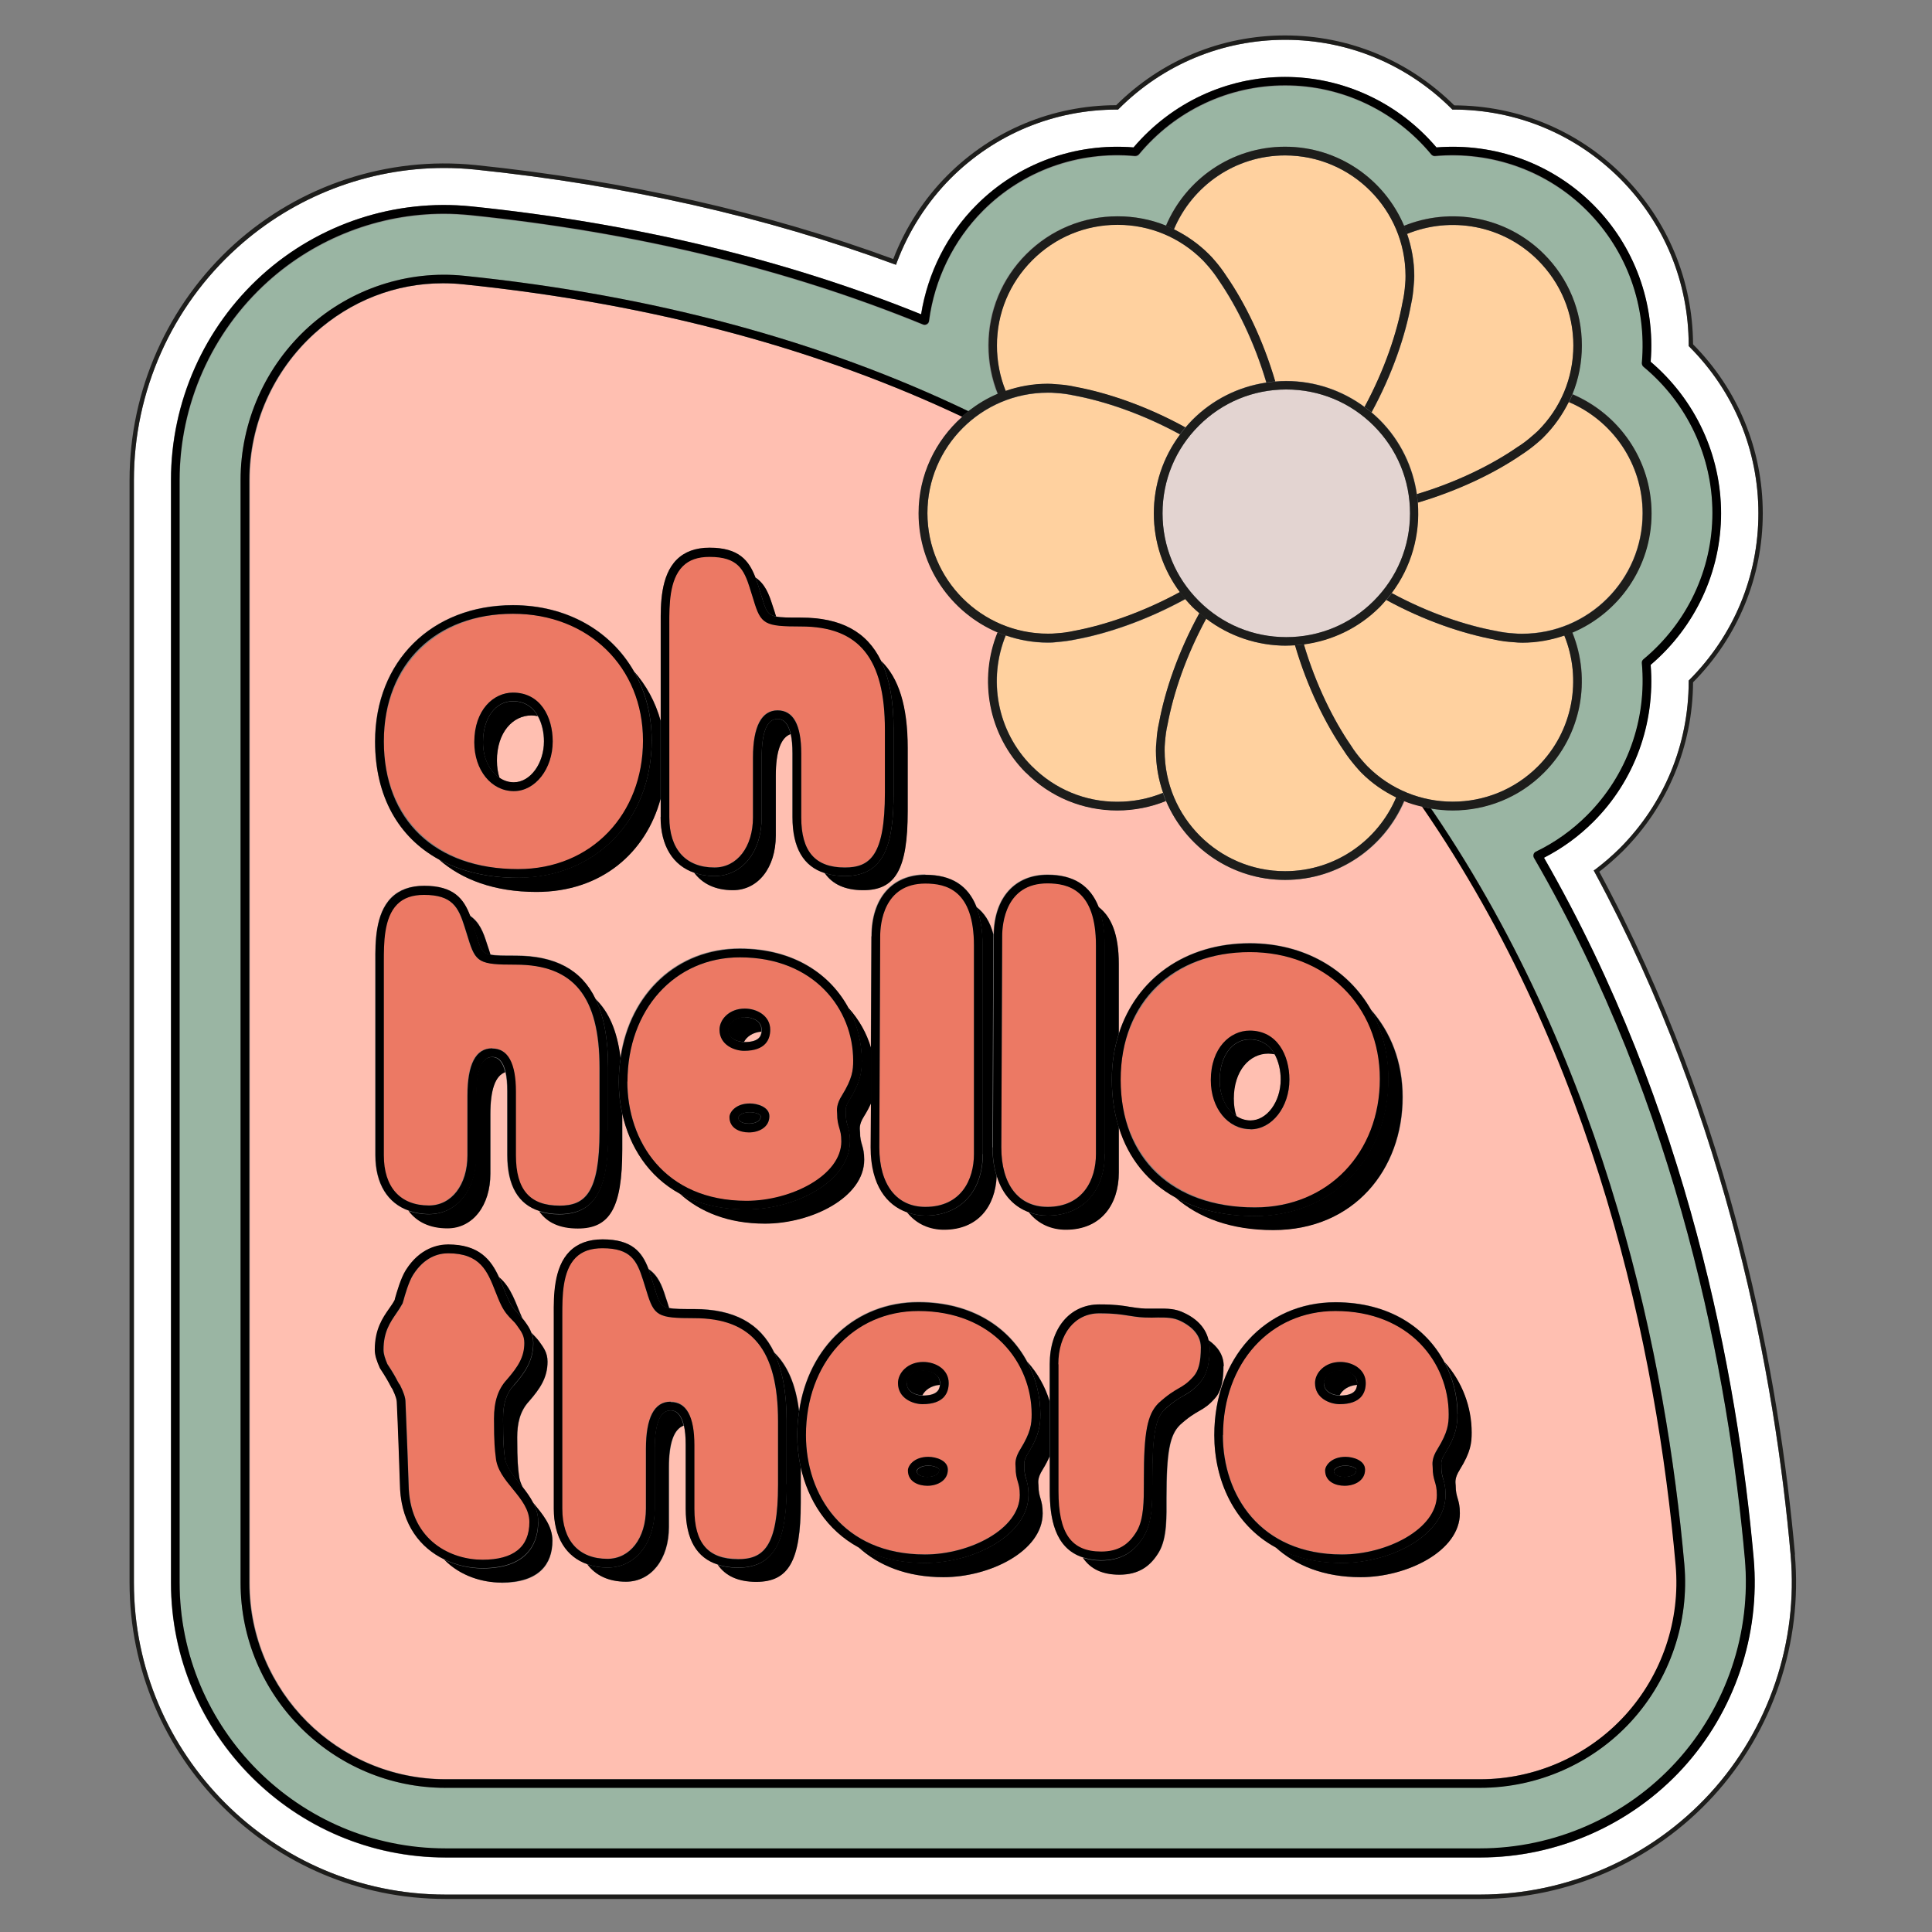 <svg xmlns="http://www.w3.org/2000/svg" xmlns:xlink="http://www.w3.org/1999/xlink" width="500" zoomAndPan="magnify" viewBox="0 0 375 375" height="500" preserveAspectRatio="xMidYMid meet" version="1.0"><rect x="0" y="0" width="375" height="375" fill="#808080" stroke="none"/><defs><clipPath id="538682eb1b"><path d="M 25.148 7 L 348 7 L 348 368 L 25.148 368 Z M 25.148 7 " clip-rule="nonzero"/></clipPath><clipPath id="c07f15f2b2"><path d="M 25.148 6.523 L 349 6.523 L 349 368.773 L 25.148 368.773 Z M 25.148 6.523 " clip-rule="nonzero"/></clipPath></defs><g clip-path="url(#538682eb1b)"><path fill="#ffffff" d="M 331.934 348.07 C 343.367 335.578 349.051 318.688 347.562 301.793 C 344.555 267.91 335.488 217.402 309.508 169.266 L 309.336 168.961 L 309.641 168.758 C 311.301 167.504 312.891 166.117 314.41 164.629 C 323.004 156.031 327.773 144.52 327.773 132.266 L 327.773 132.098 L 327.91 131.961 C 336.57 123.293 341.305 111.82 341.305 99.633 C 341.305 87.445 336.535 75.969 327.91 67.305 L 327.773 67.168 L 327.773 67 C 327.773 54.746 323.004 43.27 314.41 34.637 C 305.785 26.004 294.316 21.266 282.07 21.266 L 281.902 21.266 L 281.77 21.129 C 273.109 12.465 261.641 7.727 249.461 7.727 C 237.285 7.727 225.816 12.5 217.156 21.129 L 217.02 21.266 L 216.852 21.266 C 204.605 21.266 193.137 26.004 184.512 34.637 C 179.945 39.207 176.324 44.859 174.059 50.988 L 173.922 51.395 L 173.52 51.258 C 148.723 42.086 121.355 35.922 92.195 32.91 C 90.199 32.707 88.203 32.605 86.207 32.605 C 71.492 32.605 57.113 38.09 46.055 48.078 C 33.301 59.551 25.992 76.004 25.992 93.168 L 25.992 307.176 C 25.992 340.555 53.125 367.738 86.477 367.738 L 287.281 367.738 C 304.23 367.738 320.5 360.562 331.934 348.07 Z M 33.164 307.211 L 33.164 93.168 C 33.164 78.035 39.594 63.547 50.824 53.391 C 61.887 43.406 76.668 38.562 91.418 40.055 C 123.113 43.305 152.477 50.344 178.762 61.008 C 180.047 52.949 183.836 45.438 189.551 39.75 C 197.57 31.727 208.633 27.699 219.996 28.613 C 227.406 19.91 238.094 14.934 249.395 14.934 C 260.691 14.934 271.383 19.91 278.789 28.613 C 290.191 27.699 301.254 31.727 309.234 39.75 C 317.219 47.773 321.277 58.84 320.367 70.215 C 329.059 77.629 334.031 88.324 334.031 99.633 C 334.031 110.938 329.059 121.637 320.367 129.051 C 321.277 140.422 317.219 151.527 309.234 159.516 C 306.43 162.324 303.215 164.66 299.664 166.488 C 327.605 215.102 337.211 267.199 340.359 302.438 C 341.676 317.332 336.672 332.195 326.59 343.23 C 316.508 354.23 302.168 360.562 287.246 360.562 L 86.477 360.562 C 57.082 360.562 33.164 336.629 33.164 307.211 Z M 33.164 307.211 " fill-opacity="1" fill-rule="nonzero"/></g><g clip-path="url(#c07f15f2b2)"><path fill="#1d1d1b" d="M 348.41 301.727 C 345.398 267.84 336.367 217.336 310.422 169.199 C 312.012 167.98 313.531 166.625 314.988 165.203 C 323.715 156.469 328.551 144.824 328.621 132.434 C 337.348 123.633 342.152 111.988 342.152 99.633 C 342.152 87.277 337.348 75.633 328.621 66.832 C 328.551 54.406 323.715 42.797 315.02 34.062 C 306.293 25.328 294.656 20.488 282.273 20.453 C 273.414 11.688 261.773 6.879 249.43 6.879 C 237.082 6.879 225.445 11.688 216.648 20.418 C 204.266 20.453 192.629 25.293 183.902 34.027 C 179.371 38.562 175.715 44.184 173.383 50.277 C 148.621 41.172 121.32 35.043 92.262 32.031 C 75.246 30.305 58.199 35.922 45.477 47.398 C 32.555 59.113 25.148 75.766 25.148 93.168 L 25.148 307.176 C 25.148 341.062 52.648 368.586 86.477 368.586 L 287.281 368.586 C 304.465 368.586 320.941 361.305 332.543 348.645 C 344.148 335.984 349.898 318.855 348.375 301.727 Z M 25.992 307.211 L 25.992 93.168 C 25.992 76.004 33.301 59.551 46.055 48.078 C 57.113 38.09 71.492 32.605 86.207 32.605 C 88.203 32.605 90.199 32.707 92.195 32.91 C 121.355 35.922 148.688 42.086 173.52 51.258 L 173.922 51.395 L 174.059 50.988 C 176.359 44.859 179.98 39.207 184.512 34.637 C 193.137 26.004 204.605 21.266 216.852 21.266 L 217.02 21.266 L 217.156 21.129 C 225.816 12.465 237.285 7.727 249.461 7.727 C 261.641 7.727 273.109 12.5 281.77 21.129 L 281.902 21.266 L 282.07 21.266 C 294.316 21.266 305.785 26.039 314.41 34.637 C 323.004 43.234 327.773 54.746 327.773 67 L 327.773 67.168 L 327.91 67.305 C 336.57 75.969 341.305 87.445 341.305 99.633 C 341.305 111.82 336.535 123.293 327.91 131.961 L 327.773 132.098 L 327.773 132.266 C 327.773 144.52 323.004 155.996 314.41 164.629 C 312.922 166.117 311.301 167.504 309.641 168.758 L 309.336 168.961 L 309.508 169.266 C 335.52 217.367 344.555 267.875 347.562 301.797 C 349.051 318.688 343.367 335.578 331.934 348.07 C 320.5 360.562 304.23 367.738 287.281 367.738 L 86.477 367.738 C 53.125 367.738 25.992 340.59 25.992 307.211 Z M 25.992 307.211 " fill-opacity="1" fill-rule="nonzero"/></g><path fill="#9ab5a3" d="M 325.371 342.078 C 335.113 331.414 339.984 317.027 338.699 302.605 C 335.555 267.367 325.914 215.168 297.77 166.59 C 297.633 166.387 297.633 166.152 297.699 165.914 C 297.77 165.676 297.938 165.508 298.141 165.406 C 301.828 163.613 305.176 161.242 308.086 158.332 C 315.832 150.578 319.688 139.812 318.707 128.777 C 318.707 128.508 318.809 128.238 319.012 128.066 C 327.539 120.992 332.41 110.633 332.41 99.668 C 332.41 88.699 327.539 78.34 319.012 71.266 C 318.809 71.094 318.676 70.824 318.707 70.555 C 319.723 59.52 315.832 48.754 308.086 41 C 300.34 33.25 289.547 29.391 278.555 30.371 C 278.316 30.371 278.012 30.27 277.844 30.066 C 270.773 21.535 260.422 16.66 249.461 16.66 C 238.5 16.66 228.148 21.535 221.082 30.066 C 220.91 30.27 220.641 30.406 220.336 30.371 C 209.34 29.355 198.551 33.215 190.805 41 C 185.121 46.688 181.398 54.27 180.352 62.395 C 180.352 62.668 180.148 62.871 179.945 63.004 C 179.707 63.141 179.438 63.176 179.199 63.074 C 152.816 52.273 123.25 45.133 91.316 41.848 C 89.625 41.68 87.898 41.578 86.207 41.578 C 73.691 41.578 61.445 46.25 52.008 54.746 C 41.148 64.562 34.891 78.609 34.891 93.27 L 34.891 307.277 C 34.891 335.781 58.062 358.938 86.512 358.938 L 287.316 358.938 C 301.762 358.938 315.664 352.809 325.406 342.145 Z M 86.477 347.02 C 64.523 347.02 46.695 329.148 46.695 307.211 L 46.695 93.168 C 46.695 81.859 51.5 71.027 59.922 63.445 C 68.145 55.996 79.137 52.41 90.062 53.527 C 126.699 57.285 159.379 66.086 187.996 79.828 C 189.723 78.508 191.582 77.359 193.613 76.512 C 192.395 73.531 191.785 70.352 191.785 67.066 C 191.785 60.363 194.391 54.066 199.125 49.328 C 203.863 44.59 210.152 41.984 216.852 41.984 C 220.133 41.984 223.348 42.625 226.289 43.812 C 230.113 34.805 239.008 28.477 249.395 28.477 C 259.781 28.477 268.676 34.805 272.5 43.812 C 281.566 40.121 292.355 41.984 299.695 49.297 C 304.434 54.035 307.039 60.332 307.039 67.035 C 307.039 70.316 306.395 73.531 305.211 76.477 C 314.207 80.305 320.535 89.207 320.535 99.598 C 320.535 109.992 314.207 118.895 305.211 122.719 C 308.898 131.793 307.039 142.59 299.73 149.938 C 294.824 154.844 288.434 157.281 282.004 157.281 C 280.582 157.281 279.164 157.148 277.742 156.91 C 277.879 157.078 277.98 157.25 278.113 157.418 C 312.18 207.551 323.477 264.625 326.93 303.621 C 327.91 314.727 324.156 325.828 316.645 334.055 C 309.133 342.281 298.445 346.988 287.281 346.988 L 86.477 346.988 Z M 86.477 347.02 " fill-opacity="1" fill-rule="nonzero"/><path fill="#000000" d="M 326.625 343.23 C 336.703 332.195 341.711 317.332 340.391 302.438 C 337.246 267.199 327.641 215.102 299.695 166.488 C 303.25 164.66 306.461 162.324 309.27 159.516 C 317.289 151.527 321.312 140.422 320.398 129.051 C 329.094 121.637 334.066 110.938 334.066 99.633 C 334.066 88.324 329.094 77.629 320.398 70.215 C 321.312 58.84 317.254 47.738 309.27 39.75 C 301.285 31.762 290.227 27.699 278.824 28.613 C 271.418 19.91 260.727 14.934 249.43 14.934 C 238.129 14.934 227.441 19.91 220.031 28.613 C 208.664 27.699 197.602 31.727 189.586 39.75 C 183.871 45.438 180.082 52.984 178.797 61.008 C 152.512 50.379 123.148 43.305 91.449 40.055 C 76.703 38.562 61.918 43.406 50.855 53.391 C 39.625 63.547 33.199 78.035 33.199 93.168 L 33.199 307.176 C 33.199 336.594 57.113 360.527 86.512 360.527 L 287.316 360.527 C 302.234 360.527 316.578 354.199 326.656 343.195 Z M 34.855 307.211 L 34.855 93.168 C 34.855 78.508 41.082 64.461 51.973 54.645 C 61.41 46.148 73.625 41.477 86.172 41.477 C 87.863 41.477 89.555 41.578 91.281 41.746 C 123.215 45.031 152.781 52.172 179.168 62.973 C 179.402 63.074 179.676 63.039 179.91 62.902 C 180.148 62.77 180.285 62.531 180.316 62.293 C 181.367 54.203 185.086 46.621 190.77 40.898 C 198.516 33.113 209.309 29.254 220.301 30.27 C 220.574 30.27 220.844 30.168 221.047 29.965 C 228.117 21.434 238.469 16.559 249.43 16.559 C 260.387 16.559 270.738 21.434 277.809 29.965 C 277.98 30.168 278.285 30.305 278.52 30.27 C 289.547 29.289 300.305 33.113 308.051 40.898 C 315.801 48.688 319.656 59.418 318.676 70.453 C 318.676 70.723 318.777 70.992 318.98 71.164 C 327.504 78.238 332.375 88.598 332.375 99.566 C 332.375 110.531 327.504 120.891 318.98 127.965 C 318.777 128.137 318.641 128.406 318.676 128.676 C 319.688 139.711 315.801 150.477 308.051 158.23 C 305.176 161.105 301.828 163.512 298.105 165.305 C 297.902 165.406 297.734 165.574 297.668 165.812 C 297.598 166.051 297.633 166.285 297.734 166.488 C 325.879 215.066 335.52 267.266 338.668 302.504 C 339.953 316.926 335.082 331.312 325.34 341.977 C 315.598 352.641 301.691 358.766 287.246 358.766 L 86.477 358.766 C 58.027 358.766 34.855 335.578 34.855 307.109 Z M 34.855 307.211 " fill-opacity="1" fill-rule="nonzero"/><path fill="#ffbfb1" d="M 239.484 213.305 C 239.484 214.523 239.652 215.641 239.988 216.656 C 240.801 217.199 241.715 217.504 242.73 217.504 C 245.91 217.504 248.582 213.848 248.582 209.551 C 248.582 207.891 248.211 206.098 247.398 204.641 C 246.992 204.574 246.586 204.504 246.148 204.504 C 242.562 204.504 239.449 207.789 239.449 213.305 Z M 239.484 213.305 " fill-opacity="1" fill-rule="nonzero"/><path fill="#ffbfb1" d="M 144.391 202.27 C 147.062 202.27 147.672 201.289 147.773 200.238 C 146.082 200.375 144.898 201.223 144.391 202.27 Z M 144.391 202.27 " fill-opacity="1" fill-rule="nonzero"/><path fill="#ffbfb1" d="M 260.016 270.855 C 262.688 270.855 263.297 269.871 263.398 268.824 C 261.707 268.957 260.523 269.805 260.016 270.855 Z M 260.016 270.855 " fill-opacity="1" fill-rule="nonzero"/><path fill="#ffbfb1" d="M 179.031 270.855 C 181.703 270.855 182.312 269.871 182.414 268.824 C 180.723 268.957 179.539 269.84 179.031 270.855 Z M 179.031 270.855 " fill-opacity="1" fill-rule="nonzero"/><path fill="#ffbfb1" d="M 249.43 170.789 C 239.043 170.789 230.145 164.457 226.324 155.453 C 223.348 156.672 220.168 157.281 216.887 157.281 C 210.188 157.281 203.895 154.676 199.16 149.938 C 191.82 142.59 189.992 131.793 193.68 122.719 C 184.68 118.895 178.355 109.992 178.355 99.598 C 178.355 92.152 181.637 85.484 186.812 80.879 C 159.953 68.184 127.984 59.113 89.961 55.184 C 88.645 55.051 87.359 54.98 86.07 54.98 C 76.871 54.98 68.145 58.367 61.141 64.699 C 53.09 71.977 48.488 82.336 48.488 93.168 L 48.488 307.211 C 48.488 328.234 65.57 345.328 86.578 345.328 L 287.383 345.328 C 298.039 345.328 308.289 340.824 315.496 332.938 C 322.699 325.051 326.285 314.457 325.34 303.793 C 321.617 261.953 309.777 205.352 276.117 156.539 C 274.934 156.266 273.785 155.895 272.633 155.453 C 268.812 164.457 259.914 170.789 249.531 170.789 Z M 179.641 169.773 C 184.68 169.773 187.961 171.871 189.551 176.035 C 191.074 177.188 192.191 178.879 192.832 181.316 C 192.969 174.176 196.926 169.738 203.285 169.738 C 208.328 169.738 211.609 171.84 213.199 176 C 215.703 177.898 217.156 181.383 217.156 187.07 L 217.156 200.613 C 220.539 189.949 230.043 183.043 242.594 183.043 C 253.082 183.043 261.605 188.055 266.105 195.941 C 269.961 200.273 272.297 206.062 272.297 212.934 C 272.297 226.984 262.824 238.73 247.195 238.73 C 239.043 238.73 232.719 236.359 228.219 232.398 C 222.871 229.453 219.051 224.816 217.191 218.758 L 217.191 227.523 C 217.191 233.719 213.773 238.629 206.906 238.629 C 204.234 238.629 201.594 237.613 199.734 235.242 C 197.027 234.293 194.66 232.094 193.477 228.234 C 193.207 234.09 189.824 238.629 183.262 238.629 C 180.586 238.629 177.949 237.613 176.09 235.242 C 172.266 233.887 169.051 230.098 169.051 222.617 L 169.051 214.152 C 168.746 214.863 168.344 215.676 167.766 216.59 C 166.617 218.383 166.957 219.195 166.957 219.703 C 166.957 222.141 167.766 222.312 167.766 225.086 C 167.766 232.434 157.484 237.477 148.52 237.477 C 141.383 237.477 135.902 235.207 131.977 231.652 C 125.82 228.27 122.199 222.48 120.781 216.117 L 120.781 223.023 C 120.781 234.43 118.344 238.355 112.152 238.355 C 108.637 238.355 106.199 237.207 104.676 235.039 C 100.551 233.719 98.418 230.133 98.418 224.172 L 98.418 211.785 C 98.418 210.293 98.285 209.043 98.082 208.059 C 96.152 208.738 95.207 211.445 95.207 216.184 L 95.207 227.762 C 95.207 233.957 91.789 238.355 86.883 238.355 C 83.469 238.355 80.965 237.105 79.34 234.973 C 75.215 233.551 72.812 229.758 72.812 224.172 L 72.812 186.598 C 72.812 182.941 72.812 177.391 75.891 174.242 C 77.445 172.684 79.578 171.906 82.285 171.906 C 88 171.906 89.961 174.379 91.18 177.66 C 93.039 178.879 93.82 180.875 94.496 183.043 C 94.766 183.891 95.004 184.602 95.207 185.242 C 96.219 185.445 97.676 185.445 100.043 185.445 C 107.723 185.445 112.832 188.156 115.57 193.844 C 118.141 196.312 119.766 200.004 120.406 205.184 C 122.234 192.691 131.402 184.059 143.547 184.059 C 154.066 184.059 161.172 189.07 164.688 195.668 C 166.719 197.938 168.172 200.543 169.02 203.32 L 169.121 181.656 C 169.121 174.277 173.145 169.707 179.574 169.707 Z M 99.57 117.438 C 110.055 117.438 118.613 122.449 123.078 130.336 C 125.449 132.977 127.207 136.191 128.223 139.883 L 128.223 121.027 C 128.223 117.371 128.223 111.82 131.301 108.672 C 132.855 107.113 134.988 106.336 137.695 106.336 C 143.41 106.336 145.371 108.805 146.59 112.09 C 148.449 113.309 149.23 115.305 149.906 117.473 C 150.176 118.32 150.414 119.031 150.617 119.672 C 151.633 119.875 153.086 119.875 155.453 119.875 C 163.133 119.875 168.242 122.582 170.98 128.27 C 174.398 131.555 176.156 137.004 176.156 145.195 L 176.156 157.453 C 176.156 168.859 173.723 172.785 167.531 172.785 C 164.012 172.785 161.578 171.637 160.055 169.469 C 155.926 168.148 153.797 164.559 153.797 158.602 L 153.797 146.211 C 153.797 144.723 153.66 143.469 153.457 142.488 C 151.531 143.164 150.582 145.875 150.582 150.613 L 150.582 162.191 C 150.582 168.387 147.164 172.785 142.262 172.785 C 138.844 172.785 136.34 171.535 134.75 169.402 C 130.625 167.98 128.223 164.188 128.223 158.602 L 128.223 155.047 C 125.414 165.441 116.789 173.125 104.137 173.125 C 95.984 173.125 89.656 170.754 85.16 166.793 C 77.312 162.496 72.777 154.508 72.777 143.91 C 72.777 128.34 83.773 117.438 99.535 117.438 Z M 97.305 307.176 C 93.75 307.176 89.387 305.926 86.242 302.707 C 81.707 300.508 78.121 296.109 77.715 289.133 C 77.715 288.727 77.242 275.254 77.074 272.176 C 77.074 271.801 76.938 271.09 76.227 269.668 C 76.059 269.465 75.957 269.262 75.789 268.926 C 75.484 268.348 74.977 267.367 73.793 265.605 C 73.184 264.219 72.812 263.172 72.812 262.055 C 72.812 258.059 74.367 255.824 75.586 254.062 C 75.992 253.488 76.398 252.914 76.668 252.371 L 76.734 252.066 C 77.039 250.914 77.816 248.172 78.832 246.582 C 81.574 242.25 85.16 241.605 87.055 241.605 C 93.109 241.605 95.375 244.652 96.898 247.938 C 99.301 249.898 100.145 253.016 101.43 255.926 C 101.531 256.062 101.668 256.195 101.77 256.332 L 101.938 256.57 C 102.41 257.211 102.883 257.922 103.188 258.734 C 103.73 259.312 104.238 259.785 104.676 260.395 C 105.488 261.547 106.301 262.527 106.301 264.32 C 106.301 267.434 104.848 269.535 102.715 272.004 C 100.922 273.969 100.414 276.406 100.414 279.012 C 100.414 283.75 100.586 285.039 100.754 286.359 C 100.82 287.203 101.125 287.984 101.496 288.727 C 102.242 289.676 102.953 290.625 103.492 291.707 C 105.285 293.906 107.25 296.141 107.25 299.086 C 107.25 303.656 104.645 307.246 97.305 307.246 Z M 229.062 276.574 C 227.102 278.539 226.457 281.789 226.457 290.758 C 226.457 294.18 226.629 298.445 225.004 301.219 C 223.379 303.996 221.082 305.621 217.324 305.621 C 214.012 305.621 211.711 304.504 210.254 302.336 C 204.57 300.543 203.762 294.348 203.762 289.473 L 203.762 282.668 C 203.422 283.414 203.016 284.258 202.406 285.242 C 201.258 287.035 201.594 287.848 201.594 288.355 C 201.594 290.793 202.406 290.961 202.406 293.738 C 202.406 301.082 192.125 306.129 183.16 306.129 C 176.02 306.129 170.539 303.895 166.652 300.305 C 160.492 296.922 156.875 291.133 155.453 284.766 L 155.453 291.672 C 155.453 303.082 153.02 307.008 146.828 307.008 C 143.309 307.008 140.875 305.855 139.352 303.691 C 135.223 302.371 133.094 298.781 133.094 292.824 L 133.094 280.434 C 133.094 278.945 132.957 277.691 132.754 276.711 C 130.828 277.387 129.879 280.098 129.879 284.836 L 129.879 296.414 C 129.879 302.605 126.461 307.008 121.559 307.008 C 118.141 307.008 115.637 305.754 114.047 303.621 C 109.922 302.199 107.52 298.41 107.52 292.824 L 107.52 255.25 C 107.52 251.594 107.52 246.043 110.598 242.895 C 112.152 241.336 114.285 240.559 116.992 240.559 C 122.707 240.559 124.672 243.027 125.887 246.277 C 127.75 247.496 128.527 249.492 129.203 251.66 C 129.473 252.508 129.711 253.219 129.914 253.859 C 130.93 254.062 132.383 254.062 134.75 254.062 C 142.43 254.062 147.539 256.773 150.277 262.461 C 152.848 264.93 154.473 268.621 155.117 273.801 C 156.941 261.309 166.109 252.676 178.254 252.676 C 188.773 252.676 195.91 257.688 199.395 264.289 C 201.426 266.52 202.879 269.16 203.727 271.938 L 203.727 264.797 C 203.727 257.855 207.617 253.184 213.367 253.184 C 216.445 253.184 217.867 253.422 219.254 253.656 C 220.133 253.793 220.945 253.93 222.23 253.996 C 223.145 254.031 223.957 254.031 224.699 253.996 C 226.594 253.996 228.117 253.996 229.91 254.875 C 232.48 256.094 234.07 257.922 234.543 260.09 C 236.27 261.273 237.52 262.934 237.52 265.133 C 237.52 267.57 237.184 269.871 235.898 271.328 C 233.461 274.105 232.648 273.293 229.062 276.543 Z M 283.359 285.242 C 282.207 287.035 282.547 287.848 282.547 288.355 C 282.547 290.793 283.359 290.961 283.359 293.738 C 283.359 301.082 273.074 306.129 264.109 306.129 C 256.973 306.129 251.492 303.895 247.566 300.305 C 239.449 295.871 235.695 287.172 235.695 278.539 C 235.695 263.578 245.57 252.742 259.203 252.742 C 269.727 252.742 276.863 257.754 280.348 264.355 C 283.832 268.215 285.625 273.191 285.625 278.066 C 285.625 280.027 285.453 281.824 283.324 285.242 Z M 283.359 285.242 " fill-opacity="1" fill-rule="nonzero"/><path fill="#ffbfb1" d="M 96.457 147.668 C 96.457 148.887 96.625 150.004 96.965 151.02 C 97.777 151.562 98.691 151.867 99.703 151.867 C 102.883 151.867 105.559 148.211 105.559 143.91 C 105.559 142.25 105.184 140.457 104.375 139.004 C 103.969 138.934 103.562 138.867 103.121 138.867 C 99.535 138.867 96.422 142.117 96.422 147.668 Z M 96.457 147.668 " fill-opacity="1" fill-rule="nonzero"/><path fill="#000000" d="M 326.93 303.656 C 323.445 264.625 312.18 207.586 278.113 157.453 C 277.98 157.281 277.879 157.113 277.742 156.945 C 277.168 156.844 276.594 156.707 276.016 156.57 C 309.676 205.387 321.516 261.984 325.238 303.824 C 326.184 314.457 322.598 325.086 315.395 332.973 C 308.188 340.859 297.938 345.363 287.281 345.363 L 86.477 345.363 C 65.473 345.363 48.387 328.266 48.387 307.246 L 48.387 93.168 C 48.387 82.336 52.988 71.977 61.039 64.699 C 68.043 58.367 76.77 54.98 85.969 54.98 C 87.258 54.98 88.574 55.051 89.859 55.184 C 127.883 59.078 159.852 68.184 186.711 80.879 C 187.117 80.508 187.555 80.168 187.996 79.828 C 159.379 66.086 126.664 57.285 90.062 53.527 C 79.137 52.41 68.145 56.031 59.922 63.445 C 51.535 71.027 46.695 81.859 46.695 93.168 L 46.695 307.211 C 46.695 329.148 64.559 347.02 86.477 347.02 L 287.281 347.02 C 298.41 347.02 309.133 342.316 316.645 334.09 C 324.156 325.863 327.91 314.762 326.93 303.656 Z M 326.93 303.656 " fill-opacity="1" fill-rule="nonzero"/><path fill="#000000" d="M 100.551 170.383 C 94.562 170.383 89.387 169.129 85.16 166.793 C 89.656 170.754 95.984 173.125 104.137 173.125 C 116.82 173.125 125.414 165.441 128.223 155.047 L 128.223 139.883 C 127.207 136.227 125.414 133.012 123.078 130.336 C 125.277 134.195 126.496 138.73 126.496 143.707 C 126.496 159.145 115.57 170.348 100.551 170.348 Z M 100.551 170.383 " fill-opacity="1" fill-rule="nonzero"/><path fill="#000000" d="M 96.965 151.02 C 96.625 150.004 96.457 148.852 96.457 147.668 C 96.457 142.117 99.57 138.867 103.156 138.867 C 103.594 138.867 104 138.934 104.406 139.004 C 103.461 137.344 101.938 136.125 99.57 136.125 C 96.117 136.125 93.75 139.41 93.75 144.078 C 93.75 147.227 95.035 149.766 97 151.02 Z M 96.965 151.02 " fill-opacity="1" fill-rule="nonzero"/><path fill="#000000" d="M 150.922 139.543 C 148.891 139.543 147.844 142.047 147.844 147.023 L 147.844 158.602 C 147.844 165.34 144.086 170.043 138.676 170.043 C 137.219 170.043 135.934 169.809 134.75 169.402 C 136.34 171.535 138.844 172.785 142.262 172.785 C 147.164 172.785 150.582 168.387 150.582 162.191 L 150.582 150.613 C 150.582 145.875 151.562 143.164 153.457 142.488 C 153.02 140.559 152.172 139.543 150.887 139.543 Z M 150.922 139.543 " fill-opacity="1" fill-rule="nonzero"/><path fill="#000000" d="M 173.449 153.863 C 173.449 163.578 171.828 170.043 163.977 170.043 C 162.523 170.043 161.238 169.84 160.09 169.469 C 161.578 171.637 164.047 172.785 167.562 172.785 C 173.754 172.785 176.191 168.859 176.191 157.453 L 176.191 145.195 C 176.191 137.004 174.43 131.555 171.016 128.27 C 172.637 131.656 173.449 136.059 173.449 141.609 Z M 173.449 153.863 " fill-opacity="1" fill-rule="nonzero"/><path fill="#000000" d="M 147.875 115.914 C 148.621 118.422 148.926 119.336 150.648 119.672 C 150.445 119.031 150.242 118.285 149.941 117.473 C 149.262 115.305 148.484 113.309 146.625 112.09 C 146.828 112.598 146.996 113.105 147.164 113.648 C 147.438 114.527 147.672 115.273 147.875 115.949 Z M 147.875 115.914 " fill-opacity="1" fill-rule="nonzero"/><path fill="#000000" d="M 95.477 205.184 C 93.445 205.184 92.398 207.688 92.398 212.664 L 92.398 224.242 C 92.398 230.977 88.645 235.684 83.23 235.684 C 81.777 235.684 80.492 235.445 79.305 235.039 C 80.895 237.172 83.398 238.426 86.852 238.426 C 91.754 238.426 95.172 234.023 95.172 227.828 L 95.172 216.25 C 95.172 211.512 96.152 208.805 98.047 208.129 C 97.609 206.199 96.762 205.184 95.477 205.184 Z M 95.477 205.184 " fill-opacity="1" fill-rule="nonzero"/><path fill="#000000" d="M 92.465 181.586 C 93.211 184.094 93.516 185.008 95.207 185.344 C 95.004 184.703 94.801 183.957 94.496 183.145 C 93.82 180.977 93.039 178.98 91.18 177.762 C 91.383 178.27 91.551 178.777 91.723 179.32 C 92.027 180.199 92.23 180.945 92.434 181.621 Z M 92.465 181.586 " fill-opacity="1" fill-rule="nonzero"/><path fill="#000000" d="M 120.441 205.285 C 119.797 200.105 118.176 196.414 115.605 193.941 C 117.227 197.328 118.039 201.73 118.039 207.281 L 118.039 219.535 C 118.039 229.25 116.414 235.715 108.566 235.715 C 107.113 235.715 105.828 235.512 104.676 235.141 C 106.164 237.309 108.637 238.457 112.152 238.457 C 118.344 238.457 120.781 234.531 120.781 223.125 L 120.781 216.219 C 120.34 214.188 120.102 212.086 120.102 209.988 C 120.102 208.363 120.238 206.809 120.477 205.316 Z M 120.441 205.285 " fill-opacity="1" fill-rule="nonzero"/><path fill="#000000" d="M 144.391 202.27 C 144.898 201.254 146.082 200.375 147.773 200.238 C 147.773 200.105 147.773 199.969 147.773 199.832 C 147.773 198.074 145.848 197.43 144.527 197.43 C 142.43 197.43 141.312 198.852 141.312 199.832 C 141.312 201.797 143.512 202.238 144.359 202.238 Z M 144.391 202.27 " fill-opacity="1" fill-rule="nonzero"/><path fill="#000000" d="M 147.641 216.656 C 147.641 216.32 146.625 215.879 145.543 215.879 C 143.883 215.879 143.344 216.691 143.277 216.859 C 143.277 217.977 144.867 218.078 145.371 218.078 C 145.473 218.078 147.641 218.078 147.641 216.625 Z M 147.641 216.656 " fill-opacity="1" fill-rule="nonzero"/><path fill="#000000" d="M 164.723 195.738 C 166.379 198.887 167.258 202.371 167.258 205.859 C 167.258 207.891 167.09 209.887 164.859 213.477 C 164.047 214.762 164.113 215.336 164.148 215.777 C 164.148 215.914 164.148 216.016 164.148 216.117 C 164.148 217.164 164.316 217.742 164.484 218.383 C 164.688 219.129 164.961 219.941 164.961 221.5 C 164.961 229.32 154.371 234.734 144.867 234.734 C 139.691 234.734 135.426 233.582 131.941 231.688 C 135.867 235.242 141.348 237.512 148.484 237.512 C 157.449 237.512 167.734 232.465 167.734 225.121 C 167.734 222.344 166.922 222.176 166.922 219.738 C 166.922 219.266 166.582 218.418 167.734 216.625 C 168.309 215.711 168.715 214.898 169.051 214.188 L 169.051 203.355 C 168.242 200.578 166.785 197.973 164.758 195.703 Z M 164.723 195.738 " fill-opacity="1" fill-rule="nonzero"/><path fill="#000000" d="M 190.77 224.004 C 190.77 231.246 186.406 235.953 179.641 235.953 C 178.457 235.953 177.238 235.75 176.055 235.309 C 177.914 237.68 180.555 238.695 183.227 238.695 C 189.824 238.695 193.207 234.16 193.441 228.305 C 192.969 226.711 192.629 224.883 192.629 222.684 L 192.801 181.723 C 192.801 181.723 192.801 181.484 192.801 181.352 C 192.156 178.914 191.039 177.188 189.52 176.07 C 190.297 178.066 190.703 180.539 190.703 183.516 L 190.703 224.004 Z M 190.77 224.004 " fill-opacity="1" fill-rule="nonzero"/><path fill="#000000" d="M 214.414 224.004 C 214.414 231.246 210.051 235.953 203.285 235.953 C 202.102 235.953 200.883 235.75 199.699 235.309 C 201.562 237.68 204.199 238.695 206.871 238.695 C 213.738 238.695 217.156 233.785 217.156 227.594 L 217.156 218.824 C 216.277 216.016 215.805 212.934 215.805 209.551 C 215.805 206.367 216.277 203.387 217.156 200.645 L 217.156 187.105 C 217.156 181.418 215.734 177.93 213.199 176.035 C 213.977 178.031 214.383 180.504 214.383 183.484 L 214.383 223.969 Z M 214.414 224.004 " fill-opacity="1" fill-rule="nonzero"/><path fill="#000000" d="M 239.988 216.656 C 239.652 215.641 239.484 214.492 239.484 213.305 C 239.484 207.754 242.594 204.504 246.18 204.504 C 246.621 204.504 247.027 204.574 247.434 204.641 C 246.484 202.98 244.961 201.762 242.594 201.762 C 239.145 201.762 236.742 205.047 236.742 209.719 C 236.742 212.867 238.027 215.406 239.988 216.656 Z M 239.988 216.656 " fill-opacity="1" fill-rule="nonzero"/><path fill="#000000" d="M 243.543 236.02 C 237.555 236.02 232.379 234.77 228.148 232.434 C 232.648 236.395 238.977 238.762 247.129 238.762 C 262.789 238.762 272.227 227.016 272.227 212.969 C 272.227 206.098 269.895 200.309 266.039 195.973 C 268.238 199.832 269.453 204.371 269.453 209.379 C 269.453 224.816 258.527 236.02 243.508 236.02 Z M 243.543 236.02 " fill-opacity="1" fill-rule="nonzero"/><path fill="#000000" d="M 99.703 268.926 C 98.25 270.516 97.641 272.48 97.641 275.391 C 97.641 280.062 97.809 281.348 97.945 282.602 C 98.082 284.562 99.434 286.223 100.891 287.984 C 101.09 288.219 101.262 288.457 101.465 288.695 C 101.09 287.949 100.789 287.172 100.719 286.324 C 100.551 285.004 100.383 283.719 100.383 278.98 C 100.383 276.371 100.855 273.934 102.684 271.973 C 104.812 269.535 106.266 267.402 106.266 264.289 C 106.266 262.492 105.457 261.512 104.645 260.359 C 104.203 259.75 103.695 259.277 103.156 258.703 C 103.359 259.277 103.527 259.887 103.527 260.699 C 103.527 264.254 101.734 266.621 99.738 268.926 Z M 99.703 268.926 " fill-opacity="1" fill-rule="nonzero"/><path fill="#000000" d="M 98.859 252.641 C 99.434 253.758 100.043 254.402 100.652 255.047 C 100.922 255.316 101.125 255.586 101.363 255.859 C 100.078 252.98 99.23 249.832 96.828 247.867 C 97.168 248.578 97.473 249.324 97.742 250.035 C 98.082 250.914 98.453 251.797 98.859 252.641 Z M 98.859 252.641 " fill-opacity="1" fill-rule="nonzero"/><path fill="#000000" d="M 104.473 295.43 C 104.473 298.781 103.086 304.434 93.684 304.434 C 91.113 304.434 88.543 303.824 86.207 302.707 C 89.352 305.957 93.719 307.176 97.27 307.176 C 104.609 307.176 107.215 303.59 107.215 299.02 C 107.215 296.074 105.254 293.84 103.461 291.641 C 104.07 292.789 104.473 294.008 104.473 295.43 Z M 104.473 295.43 " fill-opacity="1" fill-rule="nonzero"/><path fill="#000000" d="M 155.082 273.867 C 154.438 268.688 152.816 265 150.242 262.527 C 151.867 265.91 152.68 270.312 152.68 275.863 L 152.68 288.117 C 152.68 297.836 151.055 304.301 143.207 304.301 C 141.754 304.301 140.469 304.098 139.316 303.723 C 140.805 305.891 143.277 307.043 146.793 307.043 C 152.984 307.043 155.418 303.113 155.418 291.707 L 155.418 284.801 C 154.98 282.77 154.742 280.672 154.742 278.574 C 154.742 276.949 154.879 275.391 155.117 273.902 Z M 155.082 273.867 " fill-opacity="1" fill-rule="nonzero"/><path fill="#000000" d="M 127.105 250.172 C 127.852 252.676 128.152 253.59 129.879 253.93 C 129.676 253.285 129.473 252.539 129.168 251.727 C 128.492 249.562 127.715 247.562 125.855 246.348 C 126.059 246.855 126.227 247.363 126.395 247.902 C 126.664 248.75 126.902 249.527 127.105 250.203 Z M 127.105 250.172 " fill-opacity="1" fill-rule="nonzero"/><path fill="#000000" d="M 130.148 273.766 C 128.121 273.766 127.07 276.27 127.07 281.246 L 127.07 292.824 C 127.07 299.562 123.316 304.266 117.906 304.266 C 116.449 304.266 115.164 304.027 113.98 303.621 C 115.57 305.754 118.074 307.008 121.488 307.008 C 126.395 307.008 129.812 302.605 129.812 296.414 L 129.812 284.836 C 129.812 280.098 130.793 277.387 132.688 276.711 C 132.246 274.781 131.402 273.766 130.117 273.766 Z M 130.148 273.766 " fill-opacity="1" fill-rule="nonzero"/><path fill="#000000" d="M 180.047 286.695 C 180.047 286.695 182.312 286.695 182.312 285.273 C 182.312 284.938 181.297 284.496 180.215 284.496 C 178.559 284.496 178.016 285.309 177.949 285.477 C 177.949 286.594 179.539 286.695 180.047 286.695 Z M 180.047 286.695 " fill-opacity="1" fill-rule="nonzero"/><path fill="#000000" d="M 199.395 264.355 C 201.055 267.504 201.934 270.988 201.934 274.477 C 201.934 276.508 201.766 278.504 199.531 282.094 C 198.719 283.379 198.789 283.953 198.82 284.395 C 198.82 284.531 198.82 284.633 198.82 284.734 C 198.82 285.781 198.992 286.359 199.16 287 C 199.363 287.746 199.633 288.559 199.633 290.117 C 199.633 297.938 189.043 303.352 179.539 303.352 C 174.398 303.352 170.102 302.199 166.617 300.305 C 170.508 303.859 175.988 306.129 183.125 306.129 C 192.09 306.129 202.375 301.086 202.375 293.738 C 202.375 290.961 201.562 290.793 201.562 288.355 C 201.562 287.883 201.223 287.035 202.375 285.242 C 202.98 284.258 203.387 283.445 203.727 282.668 L 203.727 271.973 C 202.879 269.195 201.426 266.59 199.395 264.32 Z M 199.395 264.355 " fill-opacity="1" fill-rule="nonzero"/><path fill="#000000" d="M 175.988 268.418 C 175.988 270.379 178.188 270.82 179.031 270.82 C 179.539 269.805 180.723 268.926 182.414 268.789 C 182.414 268.652 182.414 268.52 182.414 268.383 C 182.414 266.621 180.488 265.98 179.168 265.98 C 177.07 265.98 175.953 267.402 175.953 268.383 Z M 175.988 268.418 " fill-opacity="1" fill-rule="nonzero"/><path fill="#000000" d="M 237.52 265.168 C 237.52 262.969 236.27 261.309 234.543 260.125 C 234.645 260.598 234.781 261.07 234.781 261.578 C 234.781 263.578 234.578 266.488 232.918 268.348 C 231.566 269.871 230.652 270.414 229.605 270.988 C 228.691 271.496 227.676 272.105 225.984 273.629 C 224.227 275.391 223.652 278.707 223.652 287.203 L 223.652 288.086 C 223.652 291.504 223.652 295.363 222.062 298.105 C 220.133 301.391 217.461 302.91 213.672 302.91 C 212.32 302.91 211.203 302.676 210.188 302.371 C 211.641 304.535 213.941 305.652 217.258 305.652 C 221.012 305.652 223.277 304.027 224.938 301.254 C 226.559 298.477 226.391 294.246 226.391 290.793 C 226.391 281.824 227.035 278.539 228.996 276.609 C 232.582 273.359 233.395 274.172 235.828 271.395 C 237.148 269.941 237.453 267.637 237.453 265.203 Z M 237.52 265.168 " fill-opacity="1" fill-rule="nonzero"/><path fill="#000000" d="M 282.883 274.477 C 282.883 276.508 282.715 278.504 280.48 282.094 C 279.672 283.379 279.738 283.953 279.773 284.395 C 279.773 284.531 279.773 284.633 279.773 284.734 C 279.773 285.781 279.941 286.359 280.109 287 C 280.312 287.746 280.582 288.559 280.582 290.117 C 280.582 297.938 269.996 303.352 260.488 303.352 C 255.348 303.352 251.051 302.199 247.566 300.305 C 251.492 303.859 256.973 306.129 264.109 306.129 C 273.074 306.129 283.359 301.086 283.359 293.738 C 283.359 290.961 282.547 290.793 282.547 288.355 C 282.547 287.883 282.207 287.035 283.359 285.242 C 285.488 281.824 285.656 280.027 285.656 278.066 C 285.656 273.156 283.863 268.215 280.379 264.355 C 282.039 267.504 282.918 270.988 282.918 274.477 Z M 282.883 274.477 " fill-opacity="1" fill-rule="nonzero"/><path fill="#000000" d="M 256.973 268.418 C 256.973 270.379 259.172 270.82 260.016 270.82 C 260.523 269.805 261.707 268.926 263.398 268.789 C 263.398 268.652 263.398 268.52 263.398 268.383 C 263.398 266.621 261.473 265.98 260.152 265.98 C 258.055 265.98 256.938 267.402 256.938 268.383 Z M 256.973 268.418 " fill-opacity="1" fill-rule="nonzero"/><path fill="#000000" d="M 260.996 286.695 C 260.996 286.695 263.266 286.695 263.266 285.273 C 263.266 284.938 262.25 284.496 261.168 284.496 C 259.508 284.496 258.969 285.309 258.898 285.477 C 258.898 286.594 260.488 286.695 260.996 286.695 Z M 260.996 286.695 " fill-opacity="1" fill-rule="nonzero"/><path fill="#ec7964" d="M 100.551 168.691 C 114.824 168.691 124.805 158.434 124.805 143.742 C 124.805 129.051 114.184 119.133 99.57 119.133 C 84.957 119.133 74.504 129.32 74.504 143.91 C 74.504 158.5 84.48 168.691 100.551 168.691 Z M 92.059 144.078 C 92.059 137.75 95.848 134.434 99.57 134.434 C 104.879 134.434 107.281 139.207 107.281 143.91 C 107.281 149.227 103.898 153.559 99.738 153.559 C 95.34 153.559 92.059 149.461 92.059 144.078 Z M 92.059 144.078 " fill-opacity="1" fill-rule="nonzero"/><path fill="#000000" d="M 85.16 166.793 C 89.387 169.098 94.562 170.383 100.551 170.383 C 115.605 170.383 126.496 159.176 126.496 143.742 C 126.496 138.73 125.246 134.195 123.078 130.371 C 118.582 122.48 110.055 117.473 99.57 117.473 C 83.805 117.473 72.812 128.34 72.812 143.945 C 72.812 154.574 77.344 162.527 85.191 166.828 Z M 99.57 119.133 C 114.219 119.133 124.805 129.488 124.805 143.742 C 124.805 157.992 114.824 168.691 100.551 168.691 C 84.48 168.691 74.504 159.211 74.504 143.91 C 74.504 128.609 84.82 119.133 99.57 119.133 Z M 99.57 119.133 " fill-opacity="1" fill-rule="nonzero"/><path fill="#000000" d="M 99.738 153.559 C 103.898 153.559 107.281 149.227 107.281 143.91 C 107.281 139.172 104.914 134.434 99.57 134.434 C 95.816 134.434 92.059 137.75 92.059 144.078 C 92.059 149.496 95.375 153.559 99.738 153.559 Z M 99.57 136.09 C 101.938 136.09 103.492 137.309 104.406 138.969 C 105.219 140.422 105.59 142.219 105.59 143.875 C 105.59 148.211 102.918 151.832 99.738 151.832 C 98.723 151.832 97.809 151.527 97 150.984 C 95.035 149.734 93.75 147.16 93.75 144.047 C 93.75 139.375 96.152 136.09 99.57 136.09 Z M 99.57 136.09 " fill-opacity="1" fill-rule="nonzero"/><path fill="#ec7964" d="M 129.914 121.027 L 129.914 158.602 C 129.914 164.797 133.129 168.352 138.676 168.352 C 143.074 168.352 146.152 164.324 146.152 158.602 L 146.152 147.023 C 146.152 140.93 147.742 137.852 150.922 137.852 C 154.102 137.852 155.52 140.66 155.52 146.211 L 155.52 158.602 C 155.52 165.27 158.195 168.352 163.977 168.352 C 168.918 168.352 171.758 165.98 171.758 153.863 L 171.758 141.609 C 171.758 127.762 166.754 121.57 155.488 121.57 C 148.383 121.57 147.707 121.195 146.254 116.391 C 146.051 115.746 145.848 114.969 145.543 114.121 C 144.359 110.43 143.176 107.992 137.695 107.992 C 135.426 107.992 133.734 108.602 132.484 109.82 C 129.879 112.43 129.879 117.371 129.879 120.961 Z M 129.914 121.027 " fill-opacity="1" fill-rule="nonzero"/><path fill="#000000" d="M 128.223 158.602 C 128.223 164.188 130.625 167.98 134.75 169.402 C 135.934 169.809 137.219 170.043 138.676 170.043 C 144.055 170.043 147.844 165.34 147.844 158.602 L 147.844 147.023 C 147.844 142.047 148.891 139.543 150.922 139.543 C 152.207 139.543 153.051 140.559 153.492 142.488 C 153.727 143.469 153.828 144.723 153.828 146.211 L 153.828 158.602 C 153.828 164.559 155.961 168.184 160.09 169.469 C 161.238 169.84 162.488 170.043 163.977 170.043 C 171.859 170.043 173.449 163.578 173.449 153.863 L 173.449 141.609 C 173.449 136.09 172.637 131.656 171.016 128.27 C 168.273 122.582 163.168 119.875 155.488 119.875 C 153.121 119.875 151.633 119.875 150.648 119.672 C 148.926 119.336 148.652 118.422 147.875 115.914 C 147.672 115.238 147.438 114.492 147.164 113.613 C 146.996 113.07 146.828 112.562 146.625 112.055 C 145.371 108.805 143.445 106.301 137.727 106.301 C 135.02 106.301 132.891 107.078 131.336 108.637 C 128.223 111.75 128.223 117.305 128.254 120.992 L 128.254 158.566 Z M 145.543 114.156 C 145.812 115 146.051 115.746 146.254 116.422 C 147.672 121.195 148.383 121.602 155.488 121.602 C 166.754 121.602 171.758 127.797 171.758 141.641 L 171.758 153.898 C 171.758 166.016 168.918 168.387 163.977 168.387 C 158.227 168.387 155.52 165.27 155.52 158.637 L 155.52 146.246 C 155.52 140.695 153.965 137.887 150.922 137.887 C 147.875 137.887 146.152 140.965 146.152 147.059 L 146.152 158.637 C 146.152 164.391 143.074 168.387 138.676 168.387 C 133.094 168.387 129.914 164.832 129.914 158.637 L 129.914 121.062 C 129.914 117.473 129.914 112.531 132.52 109.922 C 133.77 108.672 135.461 108.094 137.727 108.094 C 143.207 108.094 144.391 110.5 145.574 114.223 Z M 145.543 114.156 " fill-opacity="1" fill-rule="nonzero"/><path fill="#ec7964" d="M 108.535 233.988 C 113.473 233.988 116.312 231.621 116.312 219.5 L 116.312 207.246 C 116.312 193.402 111.309 187.207 100.043 187.207 C 92.938 187.207 92.262 186.836 90.809 182.062 C 90.605 181.418 90.367 180.641 90.098 179.793 C 88.914 176.102 87.762 173.668 82.25 173.668 C 79.984 173.668 78.293 174.277 77.039 175.496 C 74.434 178.102 74.434 183.043 74.434 186.633 L 74.434 224.207 C 74.434 230.402 77.648 233.957 83.195 233.957 C 87.594 233.957 90.672 229.926 90.672 224.207 L 90.672 212.629 C 90.672 206.535 92.262 203.457 95.441 203.457 C 98.621 203.457 100.043 206.266 100.043 211.816 L 100.043 224.207 C 100.043 230.875 102.715 233.957 108.5 233.957 Z M 108.535 233.988 " fill-opacity="1" fill-rule="nonzero"/><path fill="#000000" d="M 118.039 219.5 L 118.039 207.246 C 118.039 201.73 117.227 197.293 115.605 193.91 C 112.863 188.223 107.758 185.516 100.078 185.516 C 97.707 185.516 96.219 185.516 95.238 185.312 C 93.516 184.973 93.242 184.059 92.5 181.555 C 92.297 180.875 92.059 180.133 91.789 179.25 C 91.621 178.711 91.449 178.203 91.246 177.695 C 89.996 174.445 88.066 171.941 82.352 171.941 C 79.645 171.941 77.512 172.719 75.957 174.277 C 72.844 177.391 72.844 182.941 72.879 186.633 L 72.879 224.207 C 72.879 229.793 75.281 233.582 79.406 235.004 C 80.594 235.41 81.879 235.648 83.332 235.648 C 88.711 235.648 92.5 230.941 92.5 224.207 L 92.5 212.629 C 92.5 207.688 93.547 205.148 95.578 205.148 C 96.863 205.148 97.707 206.129 98.148 208.094 C 98.387 209.074 98.488 210.328 98.488 211.816 L 98.488 224.207 C 98.488 230.164 100.617 233.785 104.746 235.074 C 105.895 235.445 107.18 235.648 108.637 235.648 C 116.516 235.648 118.105 229.184 118.105 219.469 Z M 95.512 203.488 C 92.363 203.488 90.742 206.57 90.742 212.664 L 90.742 224.242 C 90.742 229.996 87.66 233.988 83.266 233.988 C 77.684 233.988 74.504 230.434 74.504 224.242 L 74.504 186.664 C 74.504 183.078 74.504 178.133 77.109 175.527 C 78.359 174.277 80.051 173.699 82.316 173.699 C 87.797 173.699 88.98 176.102 90.164 179.828 C 90.438 180.672 90.672 181.453 90.875 182.094 C 92.332 186.867 93.008 187.242 100.109 187.242 C 111.375 187.242 116.383 193.438 116.383 207.281 L 116.383 219.535 C 116.383 231.652 113.539 234.023 108.602 234.023 C 102.852 234.023 100.145 230.91 100.145 224.273 L 100.145 211.883 C 100.145 206.332 98.59 203.523 95.543 203.523 Z M 95.512 203.488 " fill-opacity="1" fill-rule="nonzero"/><path fill="#ec7964" d="M 163.301 221.531 C 163.301 220.211 163.098 219.57 162.895 218.891 C 162.691 218.18 162.488 217.469 162.488 216.148 C 162.422 215.406 162.32 214.355 163.438 212.594 C 165.434 209.348 165.602 207.754 165.602 205.859 C 165.602 195.906 158.059 185.82 143.613 185.82 C 130.961 185.82 121.793 195.973 121.793 209.957 C 121.793 221.465 128.934 233.109 144.934 233.109 C 153.625 233.109 163.336 228.168 163.336 221.566 Z M 139.656 199.832 C 139.656 197.871 141.551 195.738 144.562 195.738 C 146.961 195.738 149.5 197.191 149.5 199.832 C 149.5 201.695 148.621 203.93 144.426 203.93 C 142.598 203.93 139.656 202.812 139.656 199.832 Z M 141.617 216.793 C 141.617 215.879 142.77 214.152 145.574 214.152 C 147.031 214.152 149.363 214.828 149.363 216.625 C 149.363 218.789 147.336 219.773 145.406 219.773 C 143.648 219.773 141.617 218.992 141.617 216.793 Z M 141.617 216.793 " fill-opacity="1" fill-rule="nonzero"/><path fill="#000000" d="M 164.992 221.531 C 164.992 219.977 164.758 219.129 164.52 218.418 C 164.316 217.773 164.18 217.199 164.18 216.148 C 164.18 216.047 164.18 215.945 164.18 215.812 C 164.148 215.371 164.078 214.762 164.891 213.508 C 167.125 209.887 167.293 207.926 167.293 205.895 C 167.293 202.406 166.449 198.918 164.758 195.77 C 161.238 189.172 154.133 184.16 143.613 184.16 C 131.469 184.16 122.301 192.828 120.477 205.285 C 120.238 206.809 120.102 208.363 120.102 209.957 C 120.102 212.055 120.34 214.152 120.781 216.184 C 122.199 222.547 125.82 228.371 131.977 231.723 C 135.461 233.652 139.758 234.77 144.898 234.77 C 154.406 234.77 164.992 229.32 164.992 221.531 Z M 121.793 209.957 C 121.793 195.973 130.961 185.82 143.613 185.82 C 158.059 185.82 165.602 195.906 165.602 205.859 C 165.602 207.754 165.434 209.348 163.438 212.594 C 162.32 214.355 162.422 215.406 162.488 216.148 C 162.488 217.469 162.691 218.18 162.895 218.891 C 163.098 219.57 163.301 220.211 163.301 221.531 C 163.301 228.133 153.594 233.074 144.898 233.074 C 128.934 233.074 121.762 221.465 121.762 209.922 Z M 121.793 209.957 " fill-opacity="1" fill-rule="nonzero"/><path fill="#000000" d="M 144.426 203.965 C 148.621 203.965 149.5 201.73 149.5 199.867 C 149.5 197.191 146.961 195.77 144.562 195.77 C 141.516 195.77 139.656 197.902 139.656 199.867 C 139.656 202.848 142.566 203.965 144.426 203.965 Z M 144.594 197.43 C 145.879 197.43 147.844 198.074 147.844 199.832 C 147.844 199.969 147.844 200.105 147.844 200.238 C 147.742 201.289 147.133 202.27 144.461 202.27 C 143.613 202.27 141.414 201.832 141.414 199.867 C 141.414 198.852 142.531 197.465 144.629 197.465 Z M 144.594 197.43 " fill-opacity="1" fill-rule="nonzero"/><path fill="#000000" d="M 149.332 216.656 C 149.332 214.863 146.996 214.188 145.543 214.188 C 142.77 214.188 141.586 215.914 141.586 216.828 C 141.586 219.027 143.613 219.805 145.371 219.805 C 147.266 219.805 149.332 218.824 149.332 216.656 Z M 143.309 216.859 C 143.344 216.656 143.918 215.879 145.574 215.879 C 146.625 215.879 147.672 216.32 147.672 216.656 C 147.672 218.078 145.508 218.113 145.406 218.113 C 144.934 218.113 143.309 218.012 143.309 216.895 Z M 143.309 216.859 " fill-opacity="1" fill-rule="nonzero"/><path fill="#ec7964" d="M 170.844 181.723 L 170.676 222.684 C 170.676 229.926 174.023 234.227 179.605 234.227 C 186.574 234.227 189.043 228.945 189.043 223.969 L 189.043 183.484 C 189.043 172.684 183.668 171.434 179.605 171.434 C 171.453 171.434 170.844 179.285 170.844 181.688 Z M 170.844 181.723 " fill-opacity="1" fill-rule="nonzero"/><path fill="#000000" d="M 169.152 181.723 L 169.051 203.387 L 169.051 214.219 L 168.984 222.684 C 168.984 230.164 172.199 233.957 176.02 235.309 C 177.172 235.715 178.391 235.953 179.605 235.953 C 186.371 235.953 190.734 231.281 190.734 224.004 L 190.734 183.516 C 190.734 180.504 190.297 178.066 189.551 176.07 C 187.93 171.906 184.68 169.809 179.641 169.809 C 173.18 169.809 169.188 174.379 169.188 181.758 Z M 189.043 183.516 L 189.043 224.004 C 189.043 228.945 186.574 234.262 179.605 234.262 C 174.023 234.262 170.676 229.926 170.676 222.719 L 170.844 181.758 C 170.844 179.352 171.488 171.5 179.605 171.5 C 183.668 171.5 189.043 172.754 189.043 183.551 Z M 189.043 183.516 " fill-opacity="1" fill-rule="nonzero"/><path fill="#ec7964" d="M 203.285 234.227 C 210.254 234.227 212.723 228.945 212.723 223.969 L 212.723 183.484 C 212.723 172.684 207.348 171.434 203.285 171.434 C 195.133 171.434 194.523 179.285 194.523 181.688 L 194.355 222.648 C 194.355 229.895 197.703 234.191 203.285 234.191 Z M 203.285 234.227 " fill-opacity="1" fill-rule="nonzero"/><path fill="#000000" d="M 192.664 222.684 C 192.664 224.883 192.969 226.711 193.477 228.305 C 194.66 232.129 197.027 234.328 199.734 235.309 C 200.883 235.715 202.102 235.953 203.32 235.953 C 210.086 235.953 214.449 231.281 214.449 224.004 L 214.449 183.516 C 214.449 180.504 214.012 178.066 213.266 176.07 C 211.641 171.906 208.395 169.809 203.355 169.809 C 196.996 169.809 193.035 174.242 192.902 181.383 C 192.902 181.52 192.902 181.621 192.902 181.758 L 192.73 222.719 Z M 194.523 181.723 C 194.523 179.32 195.168 171.465 203.285 171.465 C 207.348 171.465 212.723 172.719 212.723 183.516 L 212.723 224.004 C 212.723 228.945 210.254 234.262 203.285 234.262 C 197.703 234.262 194.355 229.93 194.355 222.719 L 194.523 181.758 Z M 194.523 181.723 " fill-opacity="1" fill-rule="nonzero"/><path fill="#ec7964" d="M 243.543 234.328 C 257.816 234.328 267.797 224.07 267.797 209.379 C 267.797 194.688 257.176 184.77 242.562 184.77 C 227.945 184.77 217.496 194.957 217.496 209.551 C 217.496 224.141 227.473 234.328 243.543 234.328 Z M 235.016 209.719 C 235.016 203.387 238.805 200.07 242.562 200.07 C 247.871 200.07 250.273 204.844 250.273 209.582 C 250.273 214.898 246.891 219.23 242.73 219.23 C 238.332 219.23 235.051 215.133 235.051 209.754 Z M 235.016 209.719 " fill-opacity="1" fill-rule="nonzero"/><path fill="#000000" d="M 217.156 218.824 C 219.016 224.852 222.805 229.523 228.184 232.465 C 232.414 234.77 237.59 236.055 243.574 236.055 C 258.629 236.055 269.523 224.852 269.523 209.414 C 269.523 204.402 268.27 199.867 266.105 196.008 C 261.605 188.121 253.082 183.109 242.594 183.109 C 230.043 183.109 220.539 190.016 217.156 200.68 C 216.277 203.422 215.805 206.402 215.805 209.582 C 215.805 212.934 216.277 216.047 217.156 218.859 Z M 242.594 184.805 C 257.207 184.805 267.832 195.16 267.832 209.414 C 267.832 223.664 257.852 234.363 243.574 234.363 C 227.508 234.363 217.527 224.883 217.527 209.582 C 217.527 194.281 227.844 184.805 242.594 184.805 Z M 242.594 184.805 " fill-opacity="1" fill-rule="nonzero"/><path fill="#000000" d="M 242.73 219.195 C 246.891 219.195 250.273 214.863 250.273 209.551 C 250.273 204.809 247.906 200.035 242.562 200.035 C 238.805 200.035 235.016 203.355 235.016 209.684 C 235.016 215.102 238.332 219.164 242.695 219.164 Z M 242.562 201.73 C 244.93 201.73 246.484 202.949 247.398 204.605 C 248.211 206.062 248.582 207.855 248.582 209.516 C 248.582 213.848 245.91 217.469 242.73 217.469 C 241.715 217.469 240.801 217.164 239.988 216.625 C 238.027 215.371 236.742 212.797 236.742 209.684 C 236.742 204.98 239.145 201.73 242.594 201.73 Z M 242.562 201.73 " fill-opacity="1" fill-rule="nonzero"/><path fill="#ec7964" d="M 93.684 302.742 C 99.738 302.742 102.781 300.273 102.781 295.43 C 102.781 292.961 101.227 291.062 99.57 289.031 C 98.047 287.137 96.457 285.207 96.254 282.77 C 96.086 281.484 95.918 280.129 95.918 275.355 C 95.918 272.039 96.727 269.637 98.418 267.773 C 100.586 265.27 101.801 263.375 101.801 260.664 C 101.801 259.277 101.227 258.5 100.516 257.484 L 100.348 257.246 C 100.078 256.875 99.773 256.535 99.434 256.195 C 98.758 255.52 98.012 254.742 97.336 253.387 C 96.898 252.508 96.559 251.594 96.188 250.68 C 94.598 246.684 93.242 243.266 87.02 243.266 C 85.125 243.266 82.418 243.977 80.219 247.43 C 79.34 248.816 78.598 251.457 78.324 252.473 C 78.258 252.711 78.223 252.879 78.191 252.945 C 77.816 253.727 77.379 254.336 76.938 254.945 C 75.789 256.602 74.469 258.5 74.469 261.984 C 74.469 262.832 74.773 263.68 75.215 264.762 C 76.398 266.488 76.906 267.504 77.211 268.113 C 77.312 268.316 77.41 268.52 77.48 268.586 L 77.648 268.789 C 78.359 270.246 78.73 271.328 78.73 272.105 C 78.867 274.883 79.375 288.523 79.375 289.066 C 79.984 299.156 87.461 302.742 93.684 302.742 Z M 93.684 302.742 " fill-opacity="1" fill-rule="nonzero"/><path fill="#000000" d="M 104.473 295.43 C 104.473 294.008 104.07 292.789 103.461 291.641 C 102.918 290.59 102.207 289.609 101.465 288.66 C 101.262 288.422 101.09 288.188 100.891 287.949 C 99.469 286.188 98.113 284.531 97.945 282.566 C 97.777 281.316 97.641 279.996 97.641 275.355 C 97.641 272.445 98.285 270.48 99.703 268.891 C 101.699 266.59 103.492 264.219 103.492 260.664 C 103.492 259.887 103.324 259.242 103.121 258.668 C 102.816 257.82 102.344 257.145 101.871 256.5 L 101.699 256.266 C 101.699 256.266 101.465 255.992 101.363 255.859 C 101.125 255.586 100.922 255.316 100.652 255.047 C 100.043 254.402 99.434 253.758 98.859 252.641 C 98.453 251.797 98.113 250.914 97.742 250.035 C 97.473 249.324 97.168 248.578 96.828 247.871 C 95.34 244.586 93.039 241.539 86.984 241.539 C 85.09 241.539 81.504 242.184 78.766 246.516 C 77.75 248.141 77.008 250.848 76.668 252 L 76.602 252.305 C 76.328 252.844 75.957 253.387 75.52 253.996 C 74.266 255.789 72.742 257.992 72.742 261.984 C 72.742 263.102 73.117 264.152 73.727 265.539 C 74.91 267.332 75.418 268.281 75.719 268.855 C 75.891 269.195 76.023 269.434 76.16 269.602 C 76.836 271.023 77.008 271.734 77.008 272.105 C 77.176 275.188 77.648 288.66 77.648 289.066 C 78.055 296.039 81.641 300.441 86.172 302.641 C 88.508 303.793 91.078 304.367 93.648 304.367 C 103.055 304.367 104.441 298.715 104.441 295.363 Z M 78.699 272.105 C 78.699 271.328 78.359 270.246 77.613 268.789 L 77.445 268.586 C 77.445 268.586 77.312 268.316 77.176 268.113 C 76.871 267.504 76.328 266.488 75.18 264.762 C 74.738 263.711 74.434 262.832 74.434 261.984 C 74.434 258.5 75.754 256.637 76.906 254.945 C 77.344 254.301 77.75 253.691 78.156 252.945 C 78.156 252.844 78.223 252.711 78.293 252.473 C 78.562 251.492 79.305 248.816 80.188 247.43 C 82.387 243.977 85.09 243.266 86.984 243.266 C 93.211 243.266 94.598 246.719 96.152 250.68 C 96.523 251.594 96.863 252.508 97.305 253.387 C 97.98 254.742 98.723 255.52 99.398 256.195 C 99.738 256.535 100.043 256.84 100.312 257.246 L 100.484 257.484 C 101.191 258.465 101.77 259.277 101.77 260.664 C 101.77 263.375 100.586 265.234 98.387 267.773 C 96.66 269.637 95.883 272.039 95.883 275.355 C 95.883 280.129 96.051 281.484 96.219 282.77 C 96.391 285.207 97.98 287.137 99.535 289.031 C 101.191 291.062 102.75 292.992 102.75 295.43 C 102.75 300.273 99.672 302.742 93.648 302.742 C 87.629 302.742 79.914 299.156 79.34 289.066 C 79.34 288.523 78.832 274.848 78.699 272.105 Z M 78.699 272.105 " fill-opacity="1" fill-rule="nonzero"/><path fill="#ec7964" d="M 143.207 302.605 C 148.148 302.605 150.988 300.238 150.988 288.117 L 150.988 275.863 C 150.988 262.02 145.98 255.824 134.719 255.824 C 127.613 255.824 126.938 255.453 125.48 250.645 C 125.277 250 125.074 249.223 124.77 248.375 C 123.586 244.688 122.438 242.25 116.922 242.25 C 114.656 242.25 112.965 242.859 111.715 244.078 C 109.109 246.684 109.109 251.625 109.109 255.215 L 109.109 292.789 C 109.109 298.984 112.324 302.539 117.871 302.539 C 122.27 302.539 125.348 298.512 125.348 292.789 L 125.348 281.215 C 125.348 275.121 126.938 272.039 130.117 272.039 C 133.297 272.039 134.719 274.848 134.719 280.402 L 134.719 292.789 C 134.719 299.461 137.391 302.539 143.176 302.539 Z M 143.207 302.605 " fill-opacity="1" fill-rule="nonzero"/><path fill="#000000" d="M 152.68 288.086 L 152.68 275.832 C 152.68 270.312 151.867 265.879 150.242 262.492 C 147.504 256.805 142.395 254.098 134.719 254.098 C 132.348 254.098 130.859 254.098 129.879 253.895 C 128.152 253.555 127.883 252.641 127.105 250.137 C 126.902 249.461 126.664 248.715 126.395 247.836 C 126.227 247.293 126.059 246.785 125.855 246.277 C 124.602 243.027 122.676 240.559 116.957 240.559 C 114.25 240.559 112.121 241.336 110.562 242.895 C 107.453 246.008 107.453 251.559 107.484 255.25 L 107.484 292.824 C 107.484 298.41 109.887 302.199 114.016 303.621 C 115.199 304.027 116.484 304.266 117.938 304.266 C 123.316 304.266 127.105 299.562 127.105 292.824 L 127.105 281.246 C 127.105 276.27 128.152 273.766 130.184 273.766 C 131.469 273.766 132.316 274.781 132.754 276.711 C 132.992 277.691 133.094 278.945 133.094 280.434 L 133.094 292.824 C 133.094 298.781 135.223 302.402 139.352 303.691 C 140.5 304.062 141.785 304.266 143.242 304.266 C 151.125 304.266 152.715 297.801 152.715 288.086 Z M 130.148 272.074 C 127.004 272.074 125.379 275.152 125.379 281.246 L 125.379 292.824 C 125.379 298.578 122.301 302.574 117.906 302.574 C 112.324 302.574 109.145 299.02 109.145 292.824 L 109.145 255.25 C 109.145 251.66 109.145 246.719 111.746 244.113 C 113 242.859 114.691 242.285 116.957 242.285 C 122.438 242.285 123.621 244.688 124.805 248.41 C 125.074 249.258 125.312 250.035 125.516 250.68 C 126.969 255.453 127.648 255.859 134.75 255.859 C 146.016 255.859 151.023 262.055 151.023 275.898 L 151.023 288.152 C 151.023 300.273 148.18 302.641 143.242 302.641 C 137.457 302.641 134.785 299.527 134.785 292.891 L 134.785 280.504 C 134.785 274.949 133.227 272.141 130.184 272.141 Z M 130.148 272.074 " fill-opacity="1" fill-rule="nonzero"/><path fill="#ec7964" d="M 197.941 290.148 C 197.941 288.828 197.738 288.188 197.535 287.508 C 197.332 286.797 197.129 286.086 197.129 284.766 C 197.062 284.023 196.961 282.973 198.078 281.215 C 200.074 277.965 200.242 276.371 200.242 274.477 C 200.242 264.523 192.699 254.438 178.254 254.438 C 165.602 254.438 156.434 264.594 156.434 278.539 C 156.434 290.047 163.574 301.695 179.539 301.695 C 188.234 301.695 197.941 296.75 197.941 290.148 Z M 174.297 268.449 C 174.297 266.488 176.191 264.355 179.199 264.355 C 181.602 264.355 184.141 265.809 184.141 268.449 C 184.141 270.312 183.262 272.547 179.066 272.547 C 177.238 272.547 174.297 271.43 174.297 268.449 Z M 176.258 285.41 C 176.258 284.496 177.406 282.77 180.215 282.77 C 181.672 282.77 184.004 283.449 184.004 285.242 C 184.004 287.406 181.977 288.355 180.047 288.355 C 178.289 288.355 176.258 287.578 176.258 285.375 Z M 176.258 285.41 " fill-opacity="1" fill-rule="nonzero"/><path fill="#000000" d="M 199.633 290.148 C 199.633 288.594 199.395 287.746 199.16 287.035 C 198.957 286.391 198.82 285.816 198.82 284.766 C 198.82 284.664 198.82 284.562 198.82 284.43 C 198.789 283.988 198.719 283.379 199.531 282.129 C 201.766 278.504 201.934 276.543 201.934 274.512 C 201.934 271.023 201.086 267.535 199.395 264.391 C 195.879 257.789 188.773 252.777 178.254 252.777 C 166.109 252.777 156.941 261.445 155.117 273.902 C 154.879 275.426 154.742 276.98 154.742 278.574 C 154.742 280.672 154.98 282.77 155.418 284.801 C 156.84 291.164 160.461 296.988 166.617 300.34 C 170.102 302.27 174.398 303.387 179.539 303.387 C 189.043 303.387 199.633 297.938 199.633 290.148 Z M 156.434 278.574 C 156.434 264.594 165.602 254.469 178.254 254.469 C 192.699 254.469 200.242 264.559 200.242 274.512 C 200.242 276.406 200.074 277.996 198.078 281.246 C 196.961 283.008 197.062 284.055 197.129 284.801 C 197.129 286.121 197.332 286.832 197.535 287.543 C 197.738 288.219 197.941 288.863 197.941 290.184 C 197.941 296.785 188.234 301.727 179.539 301.727 C 163.574 301.727 156.434 290.117 156.434 278.574 Z M 156.434 278.574 " fill-opacity="1" fill-rule="nonzero"/><path fill="#000000" d="M 179.066 272.547 C 183.262 272.547 184.141 270.312 184.141 268.449 C 184.141 265.777 181.602 264.355 179.199 264.355 C 176.156 264.355 174.297 266.488 174.297 268.449 C 174.297 271.43 177.203 272.547 179.066 272.547 Z M 182.449 268.449 C 182.449 268.449 182.449 268.723 182.449 268.855 C 182.348 269.906 181.738 270.887 179.066 270.887 C 178.219 270.887 176.02 270.449 176.02 268.484 C 176.02 267.469 177.137 266.082 179.234 266.082 C 180.52 266.082 182.48 266.723 182.48 268.484 Z M 182.449 268.449 " fill-opacity="1" fill-rule="nonzero"/><path fill="#000000" d="M 183.969 285.242 C 183.969 283.449 181.637 282.77 180.184 282.77 C 177.406 282.77 176.223 284.496 176.223 285.41 C 176.223 287.609 178.254 288.391 180.012 288.391 C 181.906 288.391 183.969 287.406 183.969 285.273 Z M 180.184 284.461 C 181.23 284.461 182.277 284.902 182.277 285.242 C 182.277 286.664 180.113 286.664 180.012 286.664 C 179.539 286.664 177.914 286.562 177.914 285.445 C 177.949 285.242 178.523 284.461 180.184 284.461 Z M 180.184 284.461 " fill-opacity="1" fill-rule="nonzero"/><path fill="#ec7964" d="M 213.707 301.219 C 216.887 301.219 219.016 300 220.641 297.227 C 222.027 294.891 221.992 291.266 221.992 288.086 L 221.992 287.203 C 221.992 278.066 222.672 274.613 224.836 272.41 C 226.66 270.754 227.848 270.074 228.758 269.535 C 229.707 268.992 230.449 268.551 231.633 267.23 C 232.617 266.148 233.055 264.355 233.055 261.578 C 233.055 258.805 230.586 257.145 229.133 256.469 C 227.676 255.758 226.492 255.758 224.699 255.758 C 223.957 255.758 223.109 255.758 222.129 255.758 C 220.777 255.688 219.863 255.52 218.949 255.383 C 217.664 255.18 216.309 254.945 213.332 254.945 C 208.562 254.945 205.383 258.938 205.383 264.863 L 205.383 289.508 C 205.383 297.734 207.852 301.219 213.672 301.219 Z M 213.707 301.219 " fill-opacity="1" fill-rule="nonzero"/><path fill="#000000" d="M 222.094 298.07 C 223.719 295.328 223.684 291.469 223.684 288.051 L 223.684 287.172 C 223.684 278.676 224.262 275.355 226.02 273.598 C 227.676 272.074 228.727 271.496 229.637 270.957 C 230.688 270.348 231.602 269.84 232.953 268.316 C 234.613 266.453 234.812 263.578 234.812 261.547 C 234.812 261.039 234.68 260.562 234.578 260.09 C 234.07 257.922 232.516 256.094 229.941 254.875 C 228.148 253.961 226.629 253.996 224.734 253.996 C 223.988 253.996 223.211 253.996 222.266 253.996 C 221.012 253.93 220.168 253.793 219.289 253.656 C 217.898 253.422 216.512 253.184 213.402 253.184 C 207.617 253.184 203.762 257.855 203.762 264.797 L 203.762 289.438 C 203.762 294.312 204.57 300.543 210.254 302.301 C 211.27 302.605 212.387 302.844 213.738 302.844 C 217.527 302.844 220.199 301.32 222.129 298.039 Z M 205.418 264.828 C 205.418 258.906 208.633 254.91 213.367 254.91 C 216.309 254.91 217.664 255.148 218.984 255.352 C 219.863 255.484 220.777 255.656 222.164 255.723 C 223.145 255.758 223.957 255.758 224.734 255.723 C 226.559 255.723 227.746 255.723 229.164 256.398 C 230.621 257.109 233.09 258.668 233.09 261.512 C 233.09 264.355 232.648 266.047 231.668 267.164 C 230.484 268.484 229.738 268.926 228.793 269.465 C 227.848 270.008 226.695 270.684 224.867 272.344 C 222.672 274.543 222.027 277.996 222.027 287.137 L 222.027 288.016 C 222.027 291.199 222.027 294.82 220.676 297.156 C 219.051 299.934 216.918 301.152 213.738 301.152 C 207.922 301.152 205.453 297.633 205.453 289.438 L 205.453 264.797 Z M 205.418 264.828 " fill-opacity="1" fill-rule="nonzero"/><path fill="#ec7964" d="M 278.891 290.148 C 278.891 288.828 278.688 288.188 278.488 287.508 C 278.285 286.797 278.082 286.086 278.082 284.766 C 278.012 284.023 277.91 282.973 279.027 281.215 C 281.023 277.965 281.191 276.371 281.191 274.477 C 281.191 264.523 273.648 254.438 259.203 254.438 C 246.551 254.438 237.387 264.594 237.387 278.539 C 237.387 290.047 244.523 301.695 260.523 301.695 C 269.219 301.695 278.926 296.75 278.926 290.148 Z M 255.246 268.449 C 255.246 266.488 257.141 264.355 260.152 264.355 C 262.555 264.355 265.09 265.809 265.09 268.449 C 265.09 270.312 264.211 272.547 260.016 272.547 C 258.191 272.547 255.246 271.43 255.246 268.449 Z M 257.207 285.41 C 257.207 284.496 258.359 282.77 261.168 282.77 C 262.621 282.77 264.957 283.449 264.957 285.242 C 264.957 287.406 262.926 288.355 260.996 288.355 C 259.238 288.355 257.207 287.578 257.207 285.375 Z M 257.207 285.41 " fill-opacity="1" fill-rule="nonzero"/><path fill="#000000" d="M 280.582 290.148 C 280.582 288.594 280.348 287.746 280.109 287.035 C 279.906 286.391 279.773 285.816 279.773 284.766 C 279.773 284.664 279.773 284.562 279.773 284.43 C 279.738 283.988 279.672 283.379 280.48 282.129 C 282.715 278.504 282.883 276.543 282.883 274.512 C 282.883 271.023 282.039 267.535 280.348 264.391 C 276.828 257.789 269.727 252.777 259.203 252.777 C 245.57 252.777 235.695 263.645 235.695 278.574 C 235.695 287.203 239.449 295.906 247.566 300.34 C 251.051 302.27 255.348 303.387 260.488 303.387 C 269.996 303.387 280.582 297.938 280.582 290.148 Z M 237.387 278.574 C 237.387 264.594 246.551 254.469 259.203 254.469 C 273.648 254.469 281.191 264.559 281.191 274.512 C 281.191 276.406 281.023 277.996 279.027 281.246 C 277.91 283.008 278.012 284.055 278.082 284.801 C 278.082 286.121 278.285 286.832 278.488 287.543 C 278.688 288.219 278.891 288.863 278.891 290.184 C 278.891 296.785 269.184 301.727 260.488 301.727 C 244.523 301.727 237.352 290.117 237.352 278.574 Z M 237.387 278.574 " fill-opacity="1" fill-rule="nonzero"/><path fill="#000000" d="M 260.016 272.547 C 264.211 272.547 265.09 270.312 265.09 268.449 C 265.09 265.777 262.555 264.355 260.152 264.355 C 257.105 264.355 255.246 266.488 255.246 268.449 C 255.246 271.43 258.156 272.547 260.016 272.547 Z M 263.398 268.449 C 263.398 268.449 263.398 268.723 263.398 268.855 C 263.297 269.906 262.688 270.887 260.016 270.887 C 259.137 270.887 256.973 270.449 256.973 268.484 C 256.973 267.469 258.09 266.082 260.184 266.082 C 261.473 266.082 263.434 266.723 263.434 268.484 Z M 263.398 268.449 " fill-opacity="1" fill-rule="nonzero"/><path fill="#000000" d="M 264.957 285.242 C 264.957 283.449 262.621 282.77 261.168 282.77 C 258.391 282.77 257.207 284.496 257.207 285.41 C 257.207 287.609 259.238 288.391 260.996 288.391 C 262.891 288.391 264.957 287.406 264.957 285.273 Z M 261.168 284.461 C 262.215 284.461 263.266 284.902 263.266 285.242 C 263.266 286.664 261.098 286.664 260.996 286.664 C 260.523 286.664 258.898 286.562 258.898 285.445 C 258.934 285.242 259.508 284.461 261.168 284.461 Z M 261.168 284.461 " fill-opacity="1" fill-rule="nonzero"/><path fill="#ffd19f" d="M 200.344 148.75 C 204.773 153.188 210.629 155.625 216.887 155.625 C 219.965 155.625 222.973 155.016 225.75 153.898 C 224.867 151.324 224.363 148.582 224.363 145.738 C 224.363 145.23 224.363 144.656 224.461 143.977 C 224.562 142.656 224.734 141.438 224.969 140.289 C 226.121 134.094 228.656 126.543 232.82 118.996 C 232.379 118.625 231.938 118.25 231.5 117.812 C 230.992 117.305 230.551 116.797 230.113 116.289 C 222.57 120.418 215.023 122.988 208.801 124.141 C 207.648 124.379 206.434 124.547 205.148 124.648 C 204.504 124.715 203.895 124.75 203.387 124.75 C 200.547 124.75 197.805 124.242 195.234 123.363 C 191.785 131.824 193.477 141.914 200.344 148.785 Z M 200.344 148.75 " fill-opacity="1" fill-rule="nonzero"/><path fill="#1d1d1b" d="M 199.125 149.969 C 203.863 154.711 210.152 157.316 216.852 157.316 C 220.133 157.316 223.348 156.672 226.289 155.488 C 226.086 154.98 225.883 154.438 225.715 153.898 C 222.941 155.047 219.93 155.625 216.852 155.625 C 210.594 155.625 204.742 153.188 200.309 148.75 C 193.441 141.879 191.75 131.793 195.203 123.328 C 194.66 123.16 194.117 122.957 193.613 122.754 C 189.926 131.824 191.785 142.625 199.094 149.969 Z M 199.125 149.969 " fill-opacity="1" fill-rule="nonzero"/><path fill="#ffd19f" d="M 249.664 125.324 C 244.184 125.324 238.703 123.566 234.137 120.078 C 230.18 127.355 227.746 134.637 226.629 140.625 C 226.391 141.711 226.223 142.859 226.121 144.078 C 226.055 144.688 226.055 145.23 226.055 145.703 C 226.055 158.602 236.539 169.098 249.43 169.098 C 259.137 169.098 267.457 163.172 271.012 154.742 C 268.574 153.559 266.273 151.969 264.277 149.969 C 263.941 149.633 263.535 149.156 263.094 148.648 C 262.25 147.668 261.504 146.652 260.863 145.672 C 257.309 140.523 253.793 133.418 251.391 125.223 C 250.816 125.258 250.238 125.293 249.664 125.293 Z M 249.664 125.324 " fill-opacity="1" fill-rule="nonzero"/><path fill="#1d1d1b" d="M 249.43 169.098 C 236.539 169.098 226.055 158.602 226.055 145.703 C 226.055 145.23 226.055 144.688 226.121 144.078 C 226.223 142.828 226.355 141.676 226.629 140.594 C 227.746 134.602 230.18 127.324 234.137 120.047 C 233.699 119.707 233.258 119.336 232.82 118.961 C 228.691 126.477 226.121 134.059 224.969 140.254 C 224.699 141.406 224.531 142.59 224.465 143.945 C 224.395 144.586 224.363 145.195 224.363 145.703 C 224.363 148.582 224.867 151.324 225.75 153.863 C 225.918 154.406 226.121 154.945 226.324 155.453 C 230.145 164.457 239.043 170.789 249.43 170.789 C 259.812 170.789 268.711 164.457 272.531 155.453 C 272.023 155.25 271.52 154.98 271.012 154.742 C 267.457 163.172 259.137 169.098 249.43 169.098 Z M 249.43 169.098 " fill-opacity="1" fill-rule="nonzero"/><path fill="#ffd19f" d="M 253.082 125.055 C 255.414 132.91 258.797 139.746 262.25 144.723 C 262.859 145.672 263.535 146.586 264.348 147.531 C 264.754 148.008 265.09 148.414 265.43 148.75 C 274.562 157.891 289.379 157.891 298.512 148.75 C 305.379 141.879 307.07 131.793 303.621 123.328 C 301.051 124.207 298.309 124.715 295.469 124.715 C 294.961 124.715 294.387 124.715 293.711 124.613 C 292.422 124.512 291.207 124.344 290.023 124.105 C 283.898 122.988 276.457 120.484 269.047 116.422 C 268.641 116.898 268.27 117.336 267.832 117.777 C 263.703 121.906 258.492 124.309 253.117 125.02 Z M 253.082 125.055 " fill-opacity="1" fill-rule="nonzero"/><path fill="#1d1d1b" d="M 303.621 123.328 C 307.07 131.793 305.379 141.879 298.512 148.75 C 289.379 157.891 274.562 157.891 265.43 148.75 C 265.09 148.414 264.754 148.008 264.348 147.566 C 263.535 146.617 262.824 145.703 262.25 144.758 C 258.832 139.781 255.414 132.941 253.082 125.09 C 252.508 125.156 251.93 125.223 251.355 125.258 C 253.758 133.449 257.277 140.523 260.828 145.703 C 261.438 146.688 262.215 147.668 263.062 148.684 C 263.5 149.191 263.871 149.633 264.246 150.004 C 266.273 152.035 268.539 153.594 270.977 154.777 C 271.484 155.016 271.992 155.285 272.5 155.488 C 273.613 155.961 274.801 156.301 275.984 156.57 C 276.559 156.707 277.133 156.844 277.707 156.945 C 279.129 157.18 280.551 157.316 281.969 157.316 C 288.398 157.316 294.824 154.879 299.695 149.969 C 307.039 142.625 308.863 131.824 305.176 122.754 C 304.668 122.957 304.129 123.16 303.586 123.328 Z M 303.621 123.328 " fill-opacity="1" fill-rule="nonzero"/><path fill="#ffd19f" d="M 270.129 115.102 C 277.301 118.961 284.473 121.367 290.359 122.449 C 291.477 122.684 292.625 122.855 293.809 122.922 C 294.418 122.988 294.961 122.988 295.434 122.988 C 308.324 122.988 318.809 112.496 318.809 99.598 C 318.809 89.883 312.891 81.555 304.465 78 C 303.25 80.473 301.66 82.742 299.664 84.738 C 299.324 85.078 298.852 85.484 298.379 85.922 C 297.395 86.77 296.414 87.512 295.402 88.156 C 290.293 91.676 283.258 95.129 275.172 97.535 C 275.645 103.66 273.953 109.922 270.062 115.07 Z M 270.129 115.102 " fill-opacity="1" fill-rule="nonzero"/><path fill="#1d1d1b" d="M 304.5 78.035 C 312.922 81.59 318.844 89.918 318.844 99.633 C 318.844 112.531 308.355 123.023 295.469 123.023 C 294.996 123.023 294.453 123.023 293.844 122.957 C 292.66 122.887 291.477 122.719 290.395 122.48 C 284.473 121.398 277.301 118.996 270.164 115.137 C 269.828 115.578 269.453 116.051 269.082 116.457 C 276.523 120.52 283.965 122.988 290.055 124.141 C 291.207 124.41 292.457 124.582 293.742 124.648 C 294.418 124.715 294.996 124.75 295.5 124.75 C 298.344 124.75 301.082 124.242 303.656 123.363 C 304.195 123.191 304.738 122.988 305.246 122.785 C 314.242 118.961 320.57 110.059 320.57 99.668 C 320.57 89.273 314.242 80.371 305.246 76.547 C 305.043 77.055 304.77 77.562 304.535 78.07 Z M 304.5 78.035 " fill-opacity="1" fill-rule="nonzero"/><path fill="#ffd19f" d="M 275.035 95.91 C 282.816 93.574 289.582 90.188 294.52 86.801 C 295.469 86.191 296.414 85.484 297.328 84.703 C 297.801 84.297 298.207 83.926 298.547 83.621 C 302.977 79.188 305.414 73.328 305.414 67.066 C 305.414 60.805 302.977 54.949 298.547 50.512 C 291.68 43.641 281.598 41.949 273.141 45.402 C 274.02 47.977 274.527 50.715 274.527 53.559 C 274.527 54.066 274.527 54.645 274.426 55.32 C 274.324 56.605 274.156 57.859 273.918 59.012 C 272.805 65.137 270.301 72.586 266.242 80.031 C 266.781 80.508 267.324 80.98 267.832 81.488 C 271.891 85.551 274.293 90.66 275.035 95.941 Z M 275.035 95.91 " fill-opacity="1" fill-rule="nonzero"/><path fill="#1d1d1b" d="M 273.109 45.402 C 281.566 41.949 291.645 43.641 298.512 50.512 C 302.945 54.949 305.379 60.805 305.379 67.066 C 305.379 73.328 302.945 79.188 298.512 83.621 C 298.176 83.961 297.77 84.297 297.293 84.703 C 296.383 85.516 295.469 86.191 294.488 86.801 C 289.547 90.223 282.781 93.574 275.004 95.91 C 275.07 96.449 275.172 97.027 275.203 97.566 C 283.289 95.164 290.328 91.711 295.434 88.191 C 296.414 87.547 297.43 86.801 298.41 85.957 C 298.918 85.516 299.359 85.145 299.695 84.773 C 301.691 82.773 303.281 80.473 304.5 78.035 C 304.738 77.527 305.008 77.02 305.211 76.512 C 306.43 73.531 307.039 70.352 307.039 67.066 C 307.039 60.363 304.434 54.066 299.695 49.328 C 292.355 41.984 281.566 40.156 272.5 43.844 C 272.703 44.352 272.906 44.895 273.074 45.438 Z M 273.109 45.402 " fill-opacity="1" fill-rule="nonzero"/><path fill="#ffd19f" d="M 264.887 78.949 C 268.777 71.773 271.18 64.562 272.262 58.637 C 272.5 57.52 272.668 56.371 272.77 55.184 C 272.805 54.574 272.836 54.035 272.836 53.559 C 272.836 40.664 262.352 30.168 249.461 30.168 C 239.754 30.168 231.43 36.094 227.879 44.523 C 230.348 45.742 232.617 47.332 234.609 49.328 C 234.949 49.668 235.355 50.109 235.797 50.613 C 236.676 51.629 237.387 52.578 238.027 53.594 C 241.578 58.738 245.098 65.848 247.5 74.039 C 248.211 73.973 248.922 73.938 249.664 73.938 C 255.211 73.938 260.488 75.734 264.887 78.984 Z M 264.887 78.949 " fill-opacity="1" fill-rule="nonzero"/><path fill="#1d1d1b" d="M 227.844 44.523 C 231.398 36.094 239.719 30.168 249.43 30.168 C 262.316 30.168 272.805 40.664 272.805 53.559 C 272.805 54.035 272.805 54.574 272.734 55.184 C 272.633 56.402 272.5 57.555 272.227 58.672 C 271.145 64.598 268.742 71.773 264.855 78.984 C 265.328 79.32 265.766 79.66 266.207 80.031 C 270.266 72.586 272.77 65.137 273.887 59.012 C 274.156 57.859 274.324 56.605 274.395 55.32 C 274.461 54.645 274.496 54.066 274.496 53.559 C 274.496 50.715 273.988 47.977 273.109 45.402 C 272.938 44.859 272.734 44.32 272.531 43.812 C 268.711 34.805 259.812 28.477 249.43 28.477 C 239.043 28.477 230.145 34.805 226.324 43.812 C 226.832 44.016 227.34 44.285 227.844 44.523 Z M 227.844 44.523 " fill-opacity="1" fill-rule="nonzero"/><path fill="#ffd19f" d="M 245.773 74.242 C 243.441 66.355 240.023 59.52 236.605 54.508 C 236 53.559 235.32 52.645 234.512 51.699 C 234.105 51.223 233.766 50.816 233.426 50.48 C 228.996 46.047 223.145 43.609 216.887 43.609 C 210.629 43.609 204.773 46.047 200.344 50.48 C 195.91 54.914 193.477 60.77 193.477 67.035 C 193.477 70.113 194.086 73.125 195.203 75.902 C 197.773 75.023 200.512 74.516 203.355 74.516 C 203.863 74.516 204.438 74.516 205.113 74.617 C 206.398 74.719 207.617 74.887 208.801 75.125 C 214.992 76.273 222.57 78.848 230.078 82.977 C 230.52 82.469 230.992 81.93 231.465 81.453 C 235.391 77.527 240.363 75.055 245.742 74.242 Z M 245.773 74.242 " fill-opacity="1" fill-rule="nonzero"/><path fill="#1d1d1b" d="M 195.234 75.938 C 194.086 73.16 193.512 70.148 193.512 67.066 C 193.512 60.805 195.945 54.949 200.379 50.512 C 204.809 46.078 210.66 43.641 216.918 43.641 C 223.176 43.641 229.031 46.078 233.461 50.512 C 233.801 50.852 234.137 51.258 234.543 51.699 C 235.355 52.645 236.031 53.559 236.641 54.508 C 240.09 59.52 243.473 66.355 245.809 74.242 C 246.383 74.141 246.957 74.074 247.535 74.039 C 245.133 65.848 241.613 58.738 238.062 53.594 C 237.418 52.613 236.707 51.629 235.828 50.613 C 235.391 50.109 235.016 49.668 234.645 49.328 C 232.648 47.332 230.348 45.742 227.914 44.523 C 227.406 44.285 226.898 44.016 226.391 43.812 C 223.414 42.594 220.234 41.984 216.953 41.984 C 210.254 41.984 203.965 44.59 199.227 49.328 C 194.492 54.066 191.887 60.363 191.887 67.066 C 191.887 70.352 192.527 73.566 193.715 76.512 C 194.219 76.309 194.762 76.105 195.305 75.938 Z M 195.234 75.938 " fill-opacity="1" fill-rule="nonzero"/><path fill="#ffd19f" d="M 223.957 99.633 C 223.957 94.047 225.75 88.73 229.031 84.332 C 221.758 80.371 214.484 77.898 208.461 76.781 C 207.348 76.547 206.195 76.375 205.012 76.309 C 204.402 76.242 203.863 76.242 203.387 76.242 C 190.5 76.242 180.012 86.734 180.012 99.633 C 180.012 112.531 190.5 123.023 203.387 123.023 C 203.863 123.023 204.402 123.023 205.012 122.957 C 206.23 122.887 207.379 122.719 208.461 122.48 C 214.484 121.367 221.758 118.895 229.031 114.934 C 225.75 110.531 223.957 105.219 223.957 99.633 Z M 223.957 99.633 " fill-opacity="1" fill-rule="nonzero"/><path fill="#1d1d1b" d="M 186.746 80.914 C 181.57 85.516 178.289 92.184 178.289 99.633 C 178.289 110.023 184.613 118.93 193.613 122.754 C 194.117 122.957 194.66 123.16 195.203 123.328 C 197.773 124.207 200.512 124.715 203.355 124.715 C 203.863 124.715 204.469 124.715 205.113 124.613 C 206.398 124.512 207.648 124.344 208.766 124.105 C 214.992 122.957 222.535 120.383 230.078 116.254 C 229.707 115.812 229.367 115.375 229.031 114.898 C 221.758 118.859 214.449 121.332 208.461 122.449 C 207.379 122.684 206.23 122.855 205.012 122.922 C 204.402 122.988 203.863 122.988 203.387 122.988 C 190.5 122.988 180.012 112.496 180.012 99.598 C 180.012 86.699 190.5 76.207 203.387 76.207 C 203.863 76.207 204.402 76.207 205.012 76.273 C 206.195 76.344 207.379 76.512 208.461 76.75 C 214.449 77.867 221.758 80.336 229.031 84.297 C 229.367 83.824 229.707 83.383 230.078 82.945 C 222.57 78.812 214.992 76.242 208.801 75.09 C 207.648 74.82 206.398 74.648 205.113 74.582 C 204.438 74.516 203.863 74.48 203.355 74.48 C 200.48 74.48 197.738 74.988 195.203 75.867 C 194.66 76.039 194.117 76.242 193.613 76.445 C 191.582 77.289 189.723 78.441 187.996 79.762 C 187.555 80.102 187.152 80.473 186.711 80.812 Z M 186.746 80.914 " fill-opacity="1" fill-rule="nonzero"/><path fill="#e3d4d1" d="M 232.684 116.625 C 237.215 121.164 243.238 123.668 249.664 123.668 C 256.094 123.668 262.113 121.164 266.648 116.625 C 271.18 112.09 273.684 106.062 273.684 99.633 C 273.684 93.199 271.18 87.176 266.648 82.641 C 262.113 78.102 256.094 75.598 249.664 75.598 C 243.238 75.598 237.215 78.102 232.684 82.641 C 228.148 87.176 225.648 93.199 225.648 99.633 C 225.648 106.062 228.148 112.09 232.684 116.625 Z M 232.684 116.625 " fill-opacity="1" fill-rule="nonzero"/><path fill="#1d1d1b" d="M 232.785 118.996 C 233.223 119.367 233.664 119.742 234.105 120.078 C 238.672 123.566 244.152 125.324 249.633 125.324 C 250.207 125.324 250.781 125.293 251.355 125.258 C 251.93 125.223 252.508 125.156 253.082 125.09 C 258.461 124.379 263.668 121.973 267.797 117.844 C 268.238 117.406 268.641 116.93 269.016 116.492 C 269.387 116.051 269.758 115.609 270.098 115.172 C 273.988 110.023 275.68 103.762 275.207 97.637 C 275.172 97.059 275.07 96.52 275.004 95.977 C 274.223 90.695 271.855 85.586 267.797 81.523 C 267.289 81.016 266.75 80.539 266.207 80.066 C 265.766 79.695 265.328 79.355 264.855 79.016 C 260.457 75.766 255.18 73.973 249.633 73.973 C 248.922 73.973 248.176 74.008 247.465 74.074 C 246.891 74.109 246.316 74.211 245.742 74.277 C 240.363 75.09 235.391 77.562 231.465 81.488 C 230.957 81.996 230.52 82.504 230.078 83.012 C 229.707 83.453 229.367 83.891 229.031 84.367 C 225.75 88.766 223.957 94.082 223.957 99.668 C 223.957 105.25 225.75 110.566 229.031 114.969 C 229.367 115.441 229.707 115.883 230.078 116.32 C 230.52 116.828 230.992 117.371 231.465 117.844 C 231.871 118.25 232.344 118.625 232.785 119.031 Z M 225.648 99.633 C 225.648 93.199 228.148 87.176 232.684 82.641 C 237.215 78.102 243.238 75.598 249.664 75.598 C 256.094 75.598 262.113 78.102 266.648 82.641 C 271.18 87.176 273.684 93.199 273.684 99.633 C 273.684 106.062 271.18 112.09 266.648 116.625 C 262.113 121.164 256.094 123.668 249.664 123.668 C 243.238 123.668 237.215 121.164 232.684 116.625 C 228.148 112.09 225.648 106.062 225.648 99.633 Z M 225.648 99.633 " fill-opacity="1" fill-rule="nonzero"/></svg>